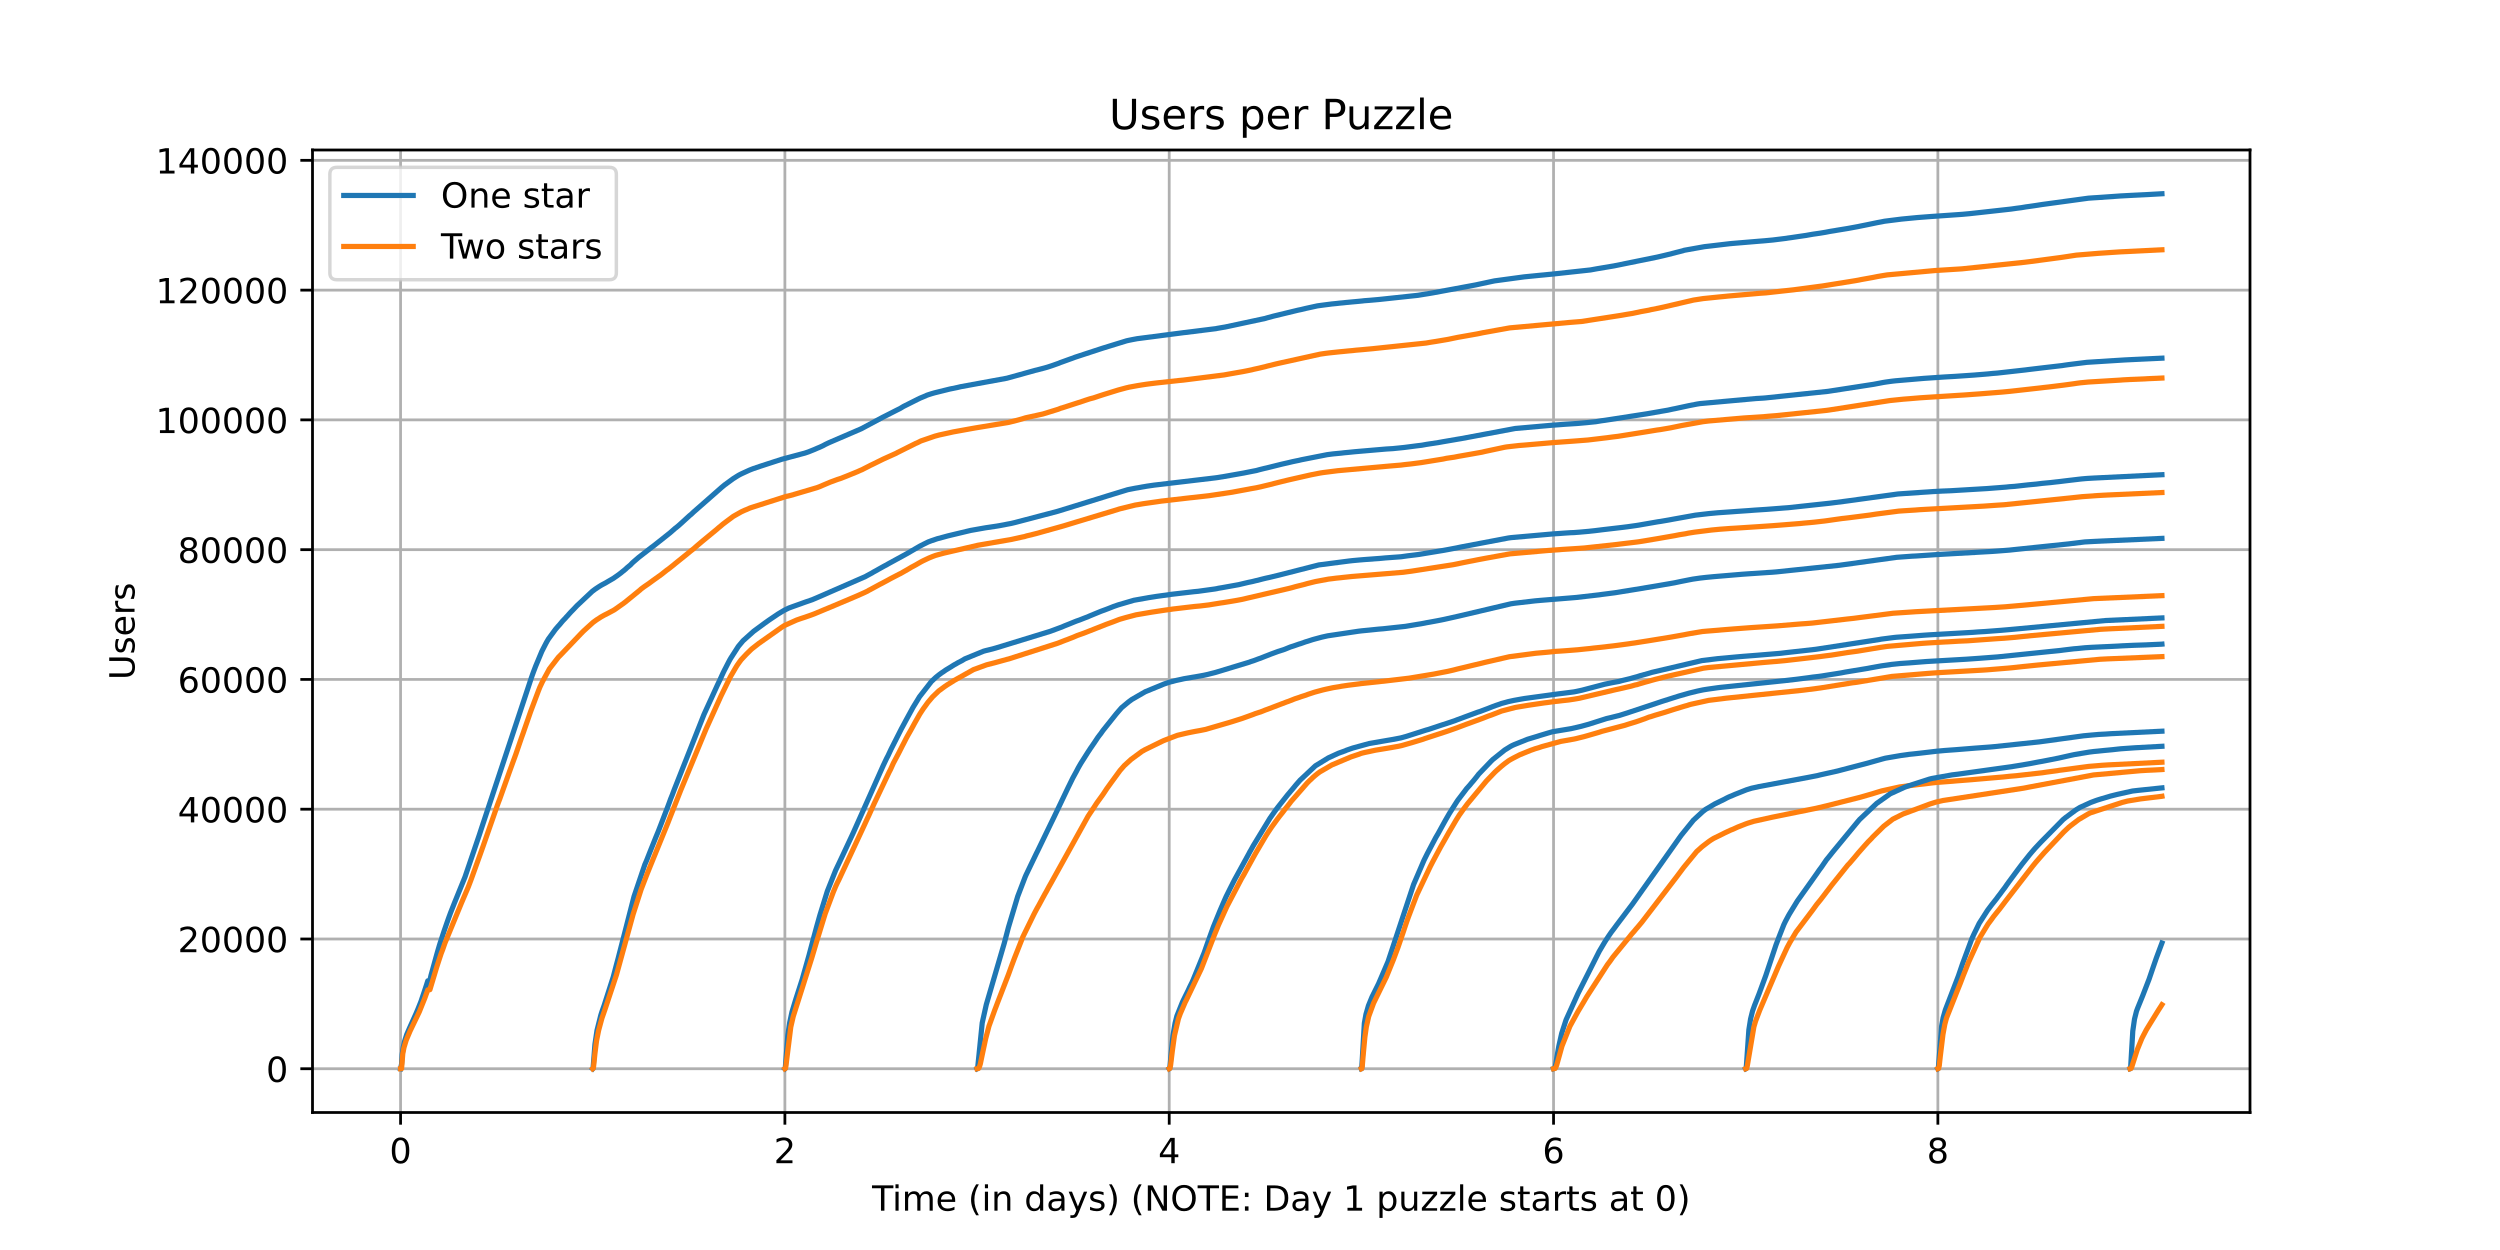 <?xml version="1.0" encoding="utf-8" standalone="no"?>
<!DOCTYPE svg PUBLIC "-//W3C//DTD SVG 1.1//EN"
  "http://www.w3.org/Graphics/SVG/1.1/DTD/svg11.dtd">
<!-- Created with matplotlib (https://matplotlib.org/) -->
<svg height="360pt" version="1.1" viewBox="0 0 720 360" width="720pt" xmlns="http://www.w3.org/2000/svg" xmlns:xlink="http://www.w3.org/1999/xlink">
 <defs>
  <style type="text/css">*{stroke-linecap:butt;stroke-linejoin:round;}</style>
 </defs>
 <g id="figure_1">
  <g id="patch_1">
   <path d="M 0 360 
L 720 360 
L 720 0 
L 0 0 
z
" style="fill:#ffffff;"/>
  </g>
  <g id="axes_1">
   <g id="patch_2">
    <path d="M 90 320.4 
L 648 320.4 
L 648 43.2 
L 90 43.2 
z
" style="fill:#ffffff;"/>
   </g>
   <g id="matplotlib.axis_1">
    <g id="xtick_1">
     <g id="line2d_1">
      <path clip-path="url(#p0250f15f04)" d="M 115.364 320.4 
L 115.364 43.2 
" style="fill:none;stroke:#b0b0b0;stroke-linecap:square;stroke-width:0.8;"/>
     </g>
     <g id="line2d_2">
      <defs>
       <path d="M 0 0 
L 0 3.5 
" id="m07c375b2ab" style="stroke:#000000;stroke-width:0.8;"/>
      </defs>
      <g>
       <use style="stroke:#000000;stroke-width:0.8;" x="115.364" xlink:href="#m07c375b2ab" y="320.4"/>
      </g>
     </g>
     <g id="text_1">
      <!-- 0 -->
      <g transform="translate(112.182 334.998)scale(0.1 -0.1)">
       <defs>
        <path d="M 31.781 66.406 
Q 24.172 66.406 20.328 58.906 
Q 16.5 51.422 16.5 36.375 
Q 16.5 21.391 20.328 13.891 
Q 24.172 6.391 31.781 6.391 
Q 39.453 6.391 43.281 13.891 
Q 47.125 21.391 47.125 36.375 
Q 47.125 51.422 43.281 58.906 
Q 39.453 66.406 31.781 66.406 
z
M 31.781 74.219 
Q 44.047 74.219 50.516 64.516 
Q 56.984 54.828 56.984 36.375 
Q 56.984 17.969 50.516 8.266 
Q 44.047 -1.422 31.781 -1.422 
Q 19.531 -1.422 13.062 8.266 
Q 6.594 17.969 6.594 36.375 
Q 6.594 54.828 13.062 64.516 
Q 19.531 74.219 31.781 74.219 
z
" id="DejaVuSans-48"/>
       </defs>
       <use xlink:href="#DejaVuSans-48"/>
      </g>
     </g>
    </g>
    <g id="xtick_2">
     <g id="line2d_3">
      <path clip-path="url(#p0250f15f04)" d="M 226.049 320.4 
L 226.049 43.2 
" style="fill:none;stroke:#b0b0b0;stroke-linecap:square;stroke-width:0.8;"/>
     </g>
     <g id="line2d_4">
      <g>
       <use style="stroke:#000000;stroke-width:0.8;" x="226.049" xlink:href="#m07c375b2ab" y="320.4"/>
      </g>
     </g>
     <g id="text_2">
      <!-- 2 -->
      <g transform="translate(222.868 334.998)scale(0.1 -0.1)">
       <defs>
        <path d="M 19.188 8.297 
L 53.609 8.297 
L 53.609 0 
L 7.328 0 
L 7.328 8.297 
Q 12.938 14.109 22.625 23.891 
Q 32.328 33.688 34.812 36.531 
Q 39.547 41.844 41.422 45.531 
Q 43.312 49.219 43.312 52.781 
Q 43.312 58.594 39.234 62.25 
Q 35.156 65.922 28.609 65.922 
Q 23.969 65.922 18.812 64.312 
Q 13.672 62.703 7.812 59.422 
L 7.812 69.391 
Q 13.766 71.781 18.938 73 
Q 24.125 74.219 28.422 74.219 
Q 39.75 74.219 46.484 68.547 
Q 53.219 62.891 53.219 53.422 
Q 53.219 48.922 51.531 44.891 
Q 49.859 40.875 45.406 35.406 
Q 44.188 33.984 37.641 27.219 
Q 31.109 20.453 19.188 8.297 
z
" id="DejaVuSans-50"/>
       </defs>
       <use xlink:href="#DejaVuSans-50"/>
      </g>
     </g>
    </g>
    <g id="xtick_3">
     <g id="line2d_5">
      <path clip-path="url(#p0250f15f04)" d="M 336.735 320.4 
L 336.735 43.2 
" style="fill:none;stroke:#b0b0b0;stroke-linecap:square;stroke-width:0.8;"/>
     </g>
     <g id="line2d_6">
      <g>
       <use style="stroke:#000000;stroke-width:0.8;" x="336.735" xlink:href="#m07c375b2ab" y="320.4"/>
      </g>
     </g>
     <g id="text_3">
      <!-- 4 -->
      <g transform="translate(333.554 334.998)scale(0.1 -0.1)">
       <defs>
        <path d="M 37.797 64.312 
L 12.891 25.391 
L 37.797 25.391 
z
M 35.203 72.906 
L 47.609 72.906 
L 47.609 25.391 
L 58.016 25.391 
L 58.016 17.188 
L 47.609 17.188 
L 47.609 0 
L 37.797 0 
L 37.797 17.188 
L 4.891 17.188 
L 4.891 26.703 
z
" id="DejaVuSans-52"/>
       </defs>
       <use xlink:href="#DejaVuSans-52"/>
      </g>
     </g>
    </g>
    <g id="xtick_4">
     <g id="line2d_7">
      <path clip-path="url(#p0250f15f04)" d="M 447.421 320.4 
L 447.421 43.2 
" style="fill:none;stroke:#b0b0b0;stroke-linecap:square;stroke-width:0.8;"/>
     </g>
     <g id="line2d_8">
      <g>
       <use style="stroke:#000000;stroke-width:0.8;" x="447.421" xlink:href="#m07c375b2ab" y="320.4"/>
      </g>
     </g>
     <g id="text_4">
      <!-- 6 -->
      <g transform="translate(444.239 334.998)scale(0.1 -0.1)">
       <defs>
        <path d="M 33.016 40.375 
Q 26.375 40.375 22.484 35.828 
Q 18.609 31.297 18.609 23.391 
Q 18.609 15.531 22.484 10.953 
Q 26.375 6.391 33.016 6.391 
Q 39.656 6.391 43.531 10.953 
Q 47.406 15.531 47.406 23.391 
Q 47.406 31.297 43.531 35.828 
Q 39.656 40.375 33.016 40.375 
z
M 52.594 71.297 
L 52.594 62.312 
Q 48.875 64.062 45.094 64.984 
Q 41.312 65.922 37.594 65.922 
Q 27.828 65.922 22.672 59.328 
Q 17.531 52.734 16.797 39.406 
Q 19.672 43.656 24.016 45.922 
Q 28.375 48.188 33.594 48.188 
Q 44.578 48.188 50.953 41.516 
Q 57.328 34.859 57.328 23.391 
Q 57.328 12.156 50.688 5.359 
Q 44.047 -1.422 33.016 -1.422 
Q 20.359 -1.422 13.672 8.266 
Q 6.984 17.969 6.984 36.375 
Q 6.984 53.656 15.188 63.938 
Q 23.391 74.219 37.203 74.219 
Q 40.922 74.219 44.703 73.484 
Q 48.484 72.75 52.594 71.297 
z
" id="DejaVuSans-54"/>
       </defs>
       <use xlink:href="#DejaVuSans-54"/>
      </g>
     </g>
    </g>
    <g id="xtick_5">
     <g id="line2d_9">
      <path clip-path="url(#p0250f15f04)" d="M 558.106 320.4 
L 558.106 43.2 
" style="fill:none;stroke:#b0b0b0;stroke-linecap:square;stroke-width:0.8;"/>
     </g>
     <g id="line2d_10">
      <g>
       <use style="stroke:#000000;stroke-width:0.8;" x="558.106" xlink:href="#m07c375b2ab" y="320.4"/>
      </g>
     </g>
     <g id="text_5">
      <!-- 8 -->
      <g transform="translate(554.925 334.998)scale(0.1 -0.1)">
       <defs>
        <path d="M 31.781 34.625 
Q 24.75 34.625 20.719 30.859 
Q 16.703 27.094 16.703 20.516 
Q 16.703 13.922 20.719 10.156 
Q 24.75 6.391 31.781 6.391 
Q 38.812 6.391 42.859 10.172 
Q 46.922 13.969 46.922 20.516 
Q 46.922 27.094 42.891 30.859 
Q 38.875 34.625 31.781 34.625 
z
M 21.922 38.812 
Q 15.578 40.375 12.031 44.719 
Q 8.5 49.078 8.5 55.328 
Q 8.5 64.062 14.719 69.141 
Q 20.953 74.219 31.781 74.219 
Q 42.672 74.219 48.875 69.141 
Q 55.078 64.062 55.078 55.328 
Q 55.078 49.078 51.531 44.719 
Q 48 40.375 41.703 38.812 
Q 48.828 37.156 52.797 32.312 
Q 56.781 27.484 56.781 20.516 
Q 56.781 9.906 50.312 4.234 
Q 43.844 -1.422 31.781 -1.422 
Q 19.734 -1.422 13.25 4.234 
Q 6.781 9.906 6.781 20.516 
Q 6.781 27.484 10.781 32.312 
Q 14.797 37.156 21.922 38.812 
z
M 18.312 54.391 
Q 18.312 48.734 21.844 45.562 
Q 25.391 42.391 31.781 42.391 
Q 38.141 42.391 41.719 45.562 
Q 45.312 48.734 45.312 54.391 
Q 45.312 60.062 41.719 63.234 
Q 38.141 66.406 31.781 66.406 
Q 25.391 66.406 21.844 63.234 
Q 18.312 60.062 18.312 54.391 
z
" id="DejaVuSans-56"/>
       </defs>
       <use xlink:href="#DejaVuSans-56"/>
      </g>
     </g>
    </g>
    <g id="text_6">
     <!-- Time (in days) (NOTE: Day 1 puzzle starts at 0) -->
     <g transform="translate(251.161 348.677)scale(0.1 -0.1)">
      <defs>
       <path d="M -0.297 72.906 
L 61.375 72.906 
L 61.375 64.594 
L 35.5 64.594 
L 35.5 0 
L 25.594 0 
L 25.594 64.594 
L -0.297 64.594 
z
" id="DejaVuSans-84"/>
       <path d="M 9.422 54.688 
L 18.406 54.688 
L 18.406 0 
L 9.422 0 
z
M 9.422 75.984 
L 18.406 75.984 
L 18.406 64.594 
L 9.422 64.594 
z
" id="DejaVuSans-105"/>
       <path d="M 52 44.188 
Q 55.375 50.25 60.062 53.125 
Q 64.75 56 71.094 56 
Q 79.641 56 84.281 50.016 
Q 88.922 44.047 88.922 33.016 
L 88.922 0 
L 79.891 0 
L 79.891 32.719 
Q 79.891 40.578 77.094 44.375 
Q 74.312 48.188 68.609 48.188 
Q 61.625 48.188 57.562 43.547 
Q 53.516 38.922 53.516 30.906 
L 53.516 0 
L 44.484 0 
L 44.484 32.719 
Q 44.484 40.625 41.703 44.406 
Q 38.922 48.188 33.109 48.188 
Q 26.219 48.188 22.156 43.531 
Q 18.109 38.875 18.109 30.906 
L 18.109 0 
L 9.078 0 
L 9.078 54.688 
L 18.109 54.688 
L 18.109 46.188 
Q 21.188 51.219 25.484 53.609 
Q 29.781 56 35.688 56 
Q 41.656 56 45.828 52.969 
Q 50 49.953 52 44.188 
z
" id="DejaVuSans-109"/>
       <path d="M 56.203 29.594 
L 56.203 25.203 
L 14.891 25.203 
Q 15.484 15.922 20.484 11.062 
Q 25.484 6.203 34.422 6.203 
Q 39.594 6.203 44.453 7.469 
Q 49.312 8.734 54.109 11.281 
L 54.109 2.781 
Q 49.266 0.734 44.188 -0.344 
Q 39.109 -1.422 33.891 -1.422 
Q 20.797 -1.422 13.156 6.188 
Q 5.516 13.812 5.516 26.812 
Q 5.516 40.234 12.766 48.109 
Q 20.016 56 32.328 56 
Q 43.359 56 49.781 48.891 
Q 56.203 41.797 56.203 29.594 
z
M 47.219 32.234 
Q 47.125 39.594 43.094 43.984 
Q 39.062 48.391 32.422 48.391 
Q 24.906 48.391 20.391 44.141 
Q 15.875 39.891 15.188 32.172 
z
" id="DejaVuSans-101"/>
       <path id="DejaVuSans-32"/>
       <path d="M 31 75.875 
Q 24.469 64.656 21.281 53.656 
Q 18.109 42.672 18.109 31.391 
Q 18.109 20.125 21.312 9.062 
Q 24.516 -2 31 -13.188 
L 23.188 -13.188 
Q 15.875 -1.703 12.234 9.375 
Q 8.594 20.453 8.594 31.391 
Q 8.594 42.281 12.203 53.312 
Q 15.828 64.359 23.188 75.875 
z
" id="DejaVuSans-40"/>
       <path d="M 54.891 33.016 
L 54.891 0 
L 45.906 0 
L 45.906 32.719 
Q 45.906 40.484 42.875 44.328 
Q 39.844 48.188 33.797 48.188 
Q 26.516 48.188 22.312 43.547 
Q 18.109 38.922 18.109 30.906 
L 18.109 0 
L 9.078 0 
L 9.078 54.688 
L 18.109 54.688 
L 18.109 46.188 
Q 21.344 51.125 25.703 53.562 
Q 30.078 56 35.797 56 
Q 45.219 56 50.047 50.172 
Q 54.891 44.344 54.891 33.016 
z
" id="DejaVuSans-110"/>
       <path d="M 45.406 46.391 
L 45.406 75.984 
L 54.391 75.984 
L 54.391 0 
L 45.406 0 
L 45.406 8.203 
Q 42.578 3.328 38.25 0.953 
Q 33.938 -1.422 27.875 -1.422 
Q 17.969 -1.422 11.734 6.484 
Q 5.516 14.406 5.516 27.297 
Q 5.516 40.188 11.734 48.094 
Q 17.969 56 27.875 56 
Q 33.938 56 38.25 53.625 
Q 42.578 51.266 45.406 46.391 
z
M 14.797 27.297 
Q 14.797 17.391 18.875 11.75 
Q 22.953 6.109 30.078 6.109 
Q 37.203 6.109 41.297 11.75 
Q 45.406 17.391 45.406 27.297 
Q 45.406 37.203 41.297 42.844 
Q 37.203 48.484 30.078 48.484 
Q 22.953 48.484 18.875 42.844 
Q 14.797 37.203 14.797 27.297 
z
" id="DejaVuSans-100"/>
       <path d="M 34.281 27.484 
Q 23.391 27.484 19.188 25 
Q 14.984 22.516 14.984 16.5 
Q 14.984 11.719 18.141 8.906 
Q 21.297 6.109 26.703 6.109 
Q 34.188 6.109 38.703 11.406 
Q 43.219 16.703 43.219 25.484 
L 43.219 27.484 
z
M 52.203 31.203 
L 52.203 0 
L 43.219 0 
L 43.219 8.297 
Q 40.141 3.328 35.547 0.953 
Q 30.953 -1.422 24.312 -1.422 
Q 15.922 -1.422 10.953 3.297 
Q 6 8.016 6 15.922 
Q 6 25.141 12.172 29.828 
Q 18.359 34.516 30.609 34.516 
L 43.219 34.516 
L 43.219 35.406 
Q 43.219 41.609 39.141 45 
Q 35.062 48.391 27.688 48.391 
Q 23 48.391 18.547 47.266 
Q 14.109 46.141 10.016 43.891 
L 10.016 52.203 
Q 14.938 54.109 19.578 55.047 
Q 24.219 56 28.609 56 
Q 40.484 56 46.344 49.844 
Q 52.203 43.703 52.203 31.203 
z
" id="DejaVuSans-97"/>
       <path d="M 32.172 -5.078 
Q 28.375 -14.844 24.75 -17.812 
Q 21.141 -20.797 15.094 -20.797 
L 7.906 -20.797 
L 7.906 -13.281 
L 13.188 -13.281 
Q 16.891 -13.281 18.938 -11.516 
Q 21 -9.766 23.484 -3.219 
L 25.094 0.875 
L 2.984 54.688 
L 12.5 54.688 
L 29.594 11.922 
L 46.688 54.688 
L 56.203 54.688 
z
" id="DejaVuSans-121"/>
       <path d="M 44.281 53.078 
L 44.281 44.578 
Q 40.484 46.531 36.375 47.5 
Q 32.281 48.484 27.875 48.484 
Q 21.188 48.484 17.844 46.438 
Q 14.5 44.391 14.5 40.281 
Q 14.5 37.156 16.891 35.375 
Q 19.281 33.594 26.516 31.984 
L 29.594 31.297 
Q 39.156 29.25 43.188 25.516 
Q 47.219 21.781 47.219 15.094 
Q 47.219 7.469 41.188 3.016 
Q 35.156 -1.422 24.609 -1.422 
Q 20.219 -1.422 15.453 -0.562 
Q 10.688 0.297 5.422 2 
L 5.422 11.281 
Q 10.406 8.688 15.234 7.391 
Q 20.062 6.109 24.812 6.109 
Q 31.156 6.109 34.562 8.281 
Q 37.984 10.453 37.984 14.406 
Q 37.984 18.062 35.516 20.016 
Q 33.062 21.969 24.703 23.781 
L 21.578 24.516 
Q 13.234 26.266 9.516 29.906 
Q 5.812 33.547 5.812 39.891 
Q 5.812 47.609 11.281 51.797 
Q 16.75 56 26.812 56 
Q 31.781 56 36.172 55.266 
Q 40.578 54.547 44.281 53.078 
z
" id="DejaVuSans-115"/>
       <path d="M 8.016 75.875 
L 15.828 75.875 
Q 23.141 64.359 26.781 53.312 
Q 30.422 42.281 30.422 31.391 
Q 30.422 20.453 26.781 9.375 
Q 23.141 -1.703 15.828 -13.188 
L 8.016 -13.188 
Q 14.5 -2 17.703 9.062 
Q 20.906 20.125 20.906 31.391 
Q 20.906 42.672 17.703 53.656 
Q 14.5 64.656 8.016 75.875 
z
" id="DejaVuSans-41"/>
       <path d="M 9.812 72.906 
L 23.094 72.906 
L 55.422 11.922 
L 55.422 72.906 
L 64.984 72.906 
L 64.984 0 
L 51.703 0 
L 19.391 60.984 
L 19.391 0 
L 9.812 0 
z
" id="DejaVuSans-78"/>
       <path d="M 39.406 66.219 
Q 28.656 66.219 22.328 58.203 
Q 16.016 50.203 16.016 36.375 
Q 16.016 22.609 22.328 14.594 
Q 28.656 6.594 39.406 6.594 
Q 50.141 6.594 56.422 14.594 
Q 62.703 22.609 62.703 36.375 
Q 62.703 50.203 56.422 58.203 
Q 50.141 66.219 39.406 66.219 
z
M 39.406 74.219 
Q 54.734 74.219 63.906 63.938 
Q 73.094 53.656 73.094 36.375 
Q 73.094 19.141 63.906 8.859 
Q 54.734 -1.422 39.406 -1.422 
Q 24.031 -1.422 14.812 8.828 
Q 5.609 19.094 5.609 36.375 
Q 5.609 53.656 14.812 63.938 
Q 24.031 74.219 39.406 74.219 
z
" id="DejaVuSans-79"/>
       <path d="M 9.812 72.906 
L 55.906 72.906 
L 55.906 64.594 
L 19.672 64.594 
L 19.672 43.016 
L 54.391 43.016 
L 54.391 34.719 
L 19.672 34.719 
L 19.672 8.297 
L 56.781 8.297 
L 56.781 0 
L 9.812 0 
z
" id="DejaVuSans-69"/>
       <path d="M 11.719 12.406 
L 22.016 12.406 
L 22.016 0 
L 11.719 0 
z
M 11.719 51.703 
L 22.016 51.703 
L 22.016 39.312 
L 11.719 39.312 
z
" id="DejaVuSans-58"/>
       <path d="M 19.672 64.797 
L 19.672 8.109 
L 31.594 8.109 
Q 46.688 8.109 53.688 14.938 
Q 60.688 21.781 60.688 36.531 
Q 60.688 51.172 53.688 57.984 
Q 46.688 64.797 31.594 64.797 
z
M 9.812 72.906 
L 30.078 72.906 
Q 51.266 72.906 61.172 64.094 
Q 71.094 55.281 71.094 36.531 
Q 71.094 17.672 61.125 8.828 
Q 51.172 0 30.078 0 
L 9.812 0 
z
" id="DejaVuSans-68"/>
       <path d="M 12.406 8.297 
L 28.516 8.297 
L 28.516 63.922 
L 10.984 60.406 
L 10.984 69.391 
L 28.422 72.906 
L 38.281 72.906 
L 38.281 8.297 
L 54.391 8.297 
L 54.391 0 
L 12.406 0 
z
" id="DejaVuSans-49"/>
       <path d="M 18.109 8.203 
L 18.109 -20.797 
L 9.078 -20.797 
L 9.078 54.688 
L 18.109 54.688 
L 18.109 46.391 
Q 20.953 51.266 25.266 53.625 
Q 29.594 56 35.594 56 
Q 45.562 56 51.781 48.094 
Q 58.016 40.188 58.016 27.297 
Q 58.016 14.406 51.781 6.484 
Q 45.562 -1.422 35.594 -1.422 
Q 29.594 -1.422 25.266 0.953 
Q 20.953 3.328 18.109 8.203 
z
M 48.688 27.297 
Q 48.688 37.203 44.609 42.844 
Q 40.531 48.484 33.406 48.484 
Q 26.266 48.484 22.188 42.844 
Q 18.109 37.203 18.109 27.297 
Q 18.109 17.391 22.188 11.75 
Q 26.266 6.109 33.406 6.109 
Q 40.531 6.109 44.609 11.75 
Q 48.688 17.391 48.688 27.297 
z
" id="DejaVuSans-112"/>
       <path d="M 8.5 21.578 
L 8.5 54.688 
L 17.484 54.688 
L 17.484 21.922 
Q 17.484 14.156 20.5 10.266 
Q 23.531 6.391 29.594 6.391 
Q 36.859 6.391 41.078 11.031 
Q 45.312 15.672 45.312 23.688 
L 45.312 54.688 
L 54.297 54.688 
L 54.297 0 
L 45.312 0 
L 45.312 8.406 
Q 42.047 3.422 37.719 1 
Q 33.406 -1.422 27.688 -1.422 
Q 18.266 -1.422 13.375 4.438 
Q 8.5 10.297 8.5 21.578 
z
M 31.109 56 
z
" id="DejaVuSans-117"/>
       <path d="M 5.516 54.688 
L 48.188 54.688 
L 48.188 46.484 
L 14.406 7.172 
L 48.188 7.172 
L 48.188 0 
L 4.297 0 
L 4.297 8.203 
L 38.094 47.516 
L 5.516 47.516 
z
" id="DejaVuSans-122"/>
       <path d="M 9.422 75.984 
L 18.406 75.984 
L 18.406 0 
L 9.422 0 
z
" id="DejaVuSans-108"/>
       <path d="M 18.312 70.219 
L 18.312 54.688 
L 36.812 54.688 
L 36.812 47.703 
L 18.312 47.703 
L 18.312 18.016 
Q 18.312 11.328 20.141 9.422 
Q 21.969 7.516 27.594 7.516 
L 36.812 7.516 
L 36.812 0 
L 27.594 0 
Q 17.188 0 13.234 3.875 
Q 9.281 7.766 9.281 18.016 
L 9.281 47.703 
L 2.688 47.703 
L 2.688 54.688 
L 9.281 54.688 
L 9.281 70.219 
z
" id="DejaVuSans-116"/>
       <path d="M 41.109 46.297 
Q 39.594 47.172 37.812 47.578 
Q 36.031 48 33.891 48 
Q 26.266 48 22.188 43.047 
Q 18.109 38.094 18.109 28.812 
L 18.109 0 
L 9.078 0 
L 9.078 54.688 
L 18.109 54.688 
L 18.109 46.188 
Q 20.953 51.172 25.484 53.578 
Q 30.031 56 36.531 56 
Q 37.453 56 38.578 55.875 
Q 39.703 55.766 41.062 55.516 
z
" id="DejaVuSans-114"/>
      </defs>
      <use xlink:href="#DejaVuSans-84"/>
      <use x="57.959" xlink:href="#DejaVuSans-105"/>
      <use x="85.742" xlink:href="#DejaVuSans-109"/>
      <use x="183.154" xlink:href="#DejaVuSans-101"/>
      <use x="244.678" xlink:href="#DejaVuSans-32"/>
      <use x="276.465" xlink:href="#DejaVuSans-40"/>
      <use x="315.479" xlink:href="#DejaVuSans-105"/>
      <use x="343.262" xlink:href="#DejaVuSans-110"/>
      <use x="406.641" xlink:href="#DejaVuSans-32"/>
      <use x="438.428" xlink:href="#DejaVuSans-100"/>
      <use x="501.904" xlink:href="#DejaVuSans-97"/>
      <use x="563.184" xlink:href="#DejaVuSans-121"/>
      <use x="622.363" xlink:href="#DejaVuSans-115"/>
      <use x="674.463" xlink:href="#DejaVuSans-41"/>
      <use x="713.477" xlink:href="#DejaVuSans-32"/>
      <use x="745.264" xlink:href="#DejaVuSans-40"/>
      <use x="784.277" xlink:href="#DejaVuSans-78"/>
      <use x="859.082" xlink:href="#DejaVuSans-79"/>
      <use x="937.793" xlink:href="#DejaVuSans-84"/>
      <use x="998.877" xlink:href="#DejaVuSans-69"/>
      <use x="1062.061" xlink:href="#DejaVuSans-58"/>
      <use x="1095.752" xlink:href="#DejaVuSans-32"/>
      <use x="1127.539" xlink:href="#DejaVuSans-68"/>
      <use x="1204.541" xlink:href="#DejaVuSans-97"/>
      <use x="1265.82" xlink:href="#DejaVuSans-121"/>
      <use x="1325" xlink:href="#DejaVuSans-32"/>
      <use x="1356.787" xlink:href="#DejaVuSans-49"/>
      <use x="1420.41" xlink:href="#DejaVuSans-32"/>
      <use x="1452.197" xlink:href="#DejaVuSans-112"/>
      <use x="1515.674" xlink:href="#DejaVuSans-117"/>
      <use x="1579.053" xlink:href="#DejaVuSans-122"/>
      <use x="1631.543" xlink:href="#DejaVuSans-122"/>
      <use x="1684.033" xlink:href="#DejaVuSans-108"/>
      <use x="1711.816" xlink:href="#DejaVuSans-101"/>
      <use x="1773.34" xlink:href="#DejaVuSans-32"/>
      <use x="1805.127" xlink:href="#DejaVuSans-115"/>
      <use x="1857.227" xlink:href="#DejaVuSans-116"/>
      <use x="1896.436" xlink:href="#DejaVuSans-97"/>
      <use x="1957.715" xlink:href="#DejaVuSans-114"/>
      <use x="1998.828" xlink:href="#DejaVuSans-116"/>
      <use x="2038.037" xlink:href="#DejaVuSans-115"/>
      <use x="2090.137" xlink:href="#DejaVuSans-32"/>
      <use x="2121.924" xlink:href="#DejaVuSans-97"/>
      <use x="2183.203" xlink:href="#DejaVuSans-116"/>
      <use x="2222.412" xlink:href="#DejaVuSans-32"/>
      <use x="2254.199" xlink:href="#DejaVuSans-48"/>
      <use x="2317.822" xlink:href="#DejaVuSans-41"/>
     </g>
    </g>
   </g>
   <g id="matplotlib.axis_2">
    <g id="ytick_1">
     <g id="line2d_11">
      <path clip-path="url(#p0250f15f04)" d="M 90 307.8 
L 648 307.8 
" style="fill:none;stroke:#b0b0b0;stroke-linecap:square;stroke-width:0.8;"/>
     </g>
     <g id="line2d_12">
      <defs>
       <path d="M 0 0 
L -3.5 0 
" id="m7b1befd4fd" style="stroke:#000000;stroke-width:0.8;"/>
      </defs>
      <g>
       <use style="stroke:#000000;stroke-width:0.8;" x="90" xlink:href="#m7b1befd4fd" y="307.8"/>
      </g>
     </g>
     <g id="text_7">
      <!-- 0 -->
      <g transform="translate(76.638 311.599)scale(0.1 -0.1)">
       <use xlink:href="#DejaVuSans-48"/>
      </g>
     </g>
    </g>
    <g id="ytick_2">
     <g id="line2d_13">
      <path clip-path="url(#p0250f15f04)" d="M 90 270.425 
L 648 270.425 
" style="fill:none;stroke:#b0b0b0;stroke-linecap:square;stroke-width:0.8;"/>
     </g>
     <g id="line2d_14">
      <g>
       <use style="stroke:#000000;stroke-width:0.8;" x="90" xlink:href="#m7b1befd4fd" y="270.425"/>
      </g>
     </g>
     <g id="text_8">
      <!-- 20000 -->
      <g transform="translate(51.188 274.224)scale(0.1 -0.1)">
       <use xlink:href="#DejaVuSans-50"/>
       <use x="63.623" xlink:href="#DejaVuSans-48"/>
       <use x="127.246" xlink:href="#DejaVuSans-48"/>
       <use x="190.869" xlink:href="#DejaVuSans-48"/>
       <use x="254.492" xlink:href="#DejaVuSans-48"/>
      </g>
     </g>
    </g>
    <g id="ytick_3">
     <g id="line2d_15">
      <path clip-path="url(#p0250f15f04)" d="M 90 233.05 
L 648 233.05 
" style="fill:none;stroke:#b0b0b0;stroke-linecap:square;stroke-width:0.8;"/>
     </g>
     <g id="line2d_16">
      <g>
       <use style="stroke:#000000;stroke-width:0.8;" x="90" xlink:href="#m7b1befd4fd" y="233.05"/>
      </g>
     </g>
     <g id="text_9">
      <!-- 40000 -->
      <g transform="translate(51.188 236.849)scale(0.1 -0.1)">
       <use xlink:href="#DejaVuSans-52"/>
       <use x="63.623" xlink:href="#DejaVuSans-48"/>
       <use x="127.246" xlink:href="#DejaVuSans-48"/>
       <use x="190.869" xlink:href="#DejaVuSans-48"/>
       <use x="254.492" xlink:href="#DejaVuSans-48"/>
      </g>
     </g>
    </g>
    <g id="ytick_4">
     <g id="line2d_17">
      <path clip-path="url(#p0250f15f04)" d="M 90 195.675 
L 648 195.675 
" style="fill:none;stroke:#b0b0b0;stroke-linecap:square;stroke-width:0.8;"/>
     </g>
     <g id="line2d_18">
      <g>
       <use style="stroke:#000000;stroke-width:0.8;" x="90" xlink:href="#m7b1befd4fd" y="195.675"/>
      </g>
     </g>
     <g id="text_10">
      <!-- 60000 -->
      <g transform="translate(51.188 199.475)scale(0.1 -0.1)">
       <use xlink:href="#DejaVuSans-54"/>
       <use x="63.623" xlink:href="#DejaVuSans-48"/>
       <use x="127.246" xlink:href="#DejaVuSans-48"/>
       <use x="190.869" xlink:href="#DejaVuSans-48"/>
       <use x="254.492" xlink:href="#DejaVuSans-48"/>
      </g>
     </g>
    </g>
    <g id="ytick_5">
     <g id="line2d_19">
      <path clip-path="url(#p0250f15f04)" d="M 90 158.301 
L 648 158.301 
" style="fill:none;stroke:#b0b0b0;stroke-linecap:square;stroke-width:0.8;"/>
     </g>
     <g id="line2d_20">
      <g>
       <use style="stroke:#000000;stroke-width:0.8;" x="90" xlink:href="#m7b1befd4fd" y="158.301"/>
      </g>
     </g>
     <g id="text_11">
      <!-- 80000 -->
      <g transform="translate(51.188 162.1)scale(0.1 -0.1)">
       <use xlink:href="#DejaVuSans-56"/>
       <use x="63.623" xlink:href="#DejaVuSans-48"/>
       <use x="127.246" xlink:href="#DejaVuSans-48"/>
       <use x="190.869" xlink:href="#DejaVuSans-48"/>
       <use x="254.492" xlink:href="#DejaVuSans-48"/>
      </g>
     </g>
    </g>
    <g id="ytick_6">
     <g id="line2d_21">
      <path clip-path="url(#p0250f15f04)" d="M 90 120.926 
L 648 120.926 
" style="fill:none;stroke:#b0b0b0;stroke-linecap:square;stroke-width:0.8;"/>
     </g>
     <g id="line2d_22">
      <g>
       <use style="stroke:#000000;stroke-width:0.8;" x="90" xlink:href="#m7b1befd4fd" y="120.926"/>
      </g>
     </g>
     <g id="text_12">
      <!-- 100000 -->
      <g transform="translate(44.825 124.725)scale(0.1 -0.1)">
       <use xlink:href="#DejaVuSans-49"/>
       <use x="63.623" xlink:href="#DejaVuSans-48"/>
       <use x="127.246" xlink:href="#DejaVuSans-48"/>
       <use x="190.869" xlink:href="#DejaVuSans-48"/>
       <use x="254.492" xlink:href="#DejaVuSans-48"/>
       <use x="318.115" xlink:href="#DejaVuSans-48"/>
      </g>
     </g>
    </g>
    <g id="ytick_7">
     <g id="line2d_23">
      <path clip-path="url(#p0250f15f04)" d="M 90 83.551 
L 648 83.551 
" style="fill:none;stroke:#b0b0b0;stroke-linecap:square;stroke-width:0.8;"/>
     </g>
     <g id="line2d_24">
      <g>
       <use style="stroke:#000000;stroke-width:0.8;" x="90" xlink:href="#m7b1befd4fd" y="83.551"/>
      </g>
     </g>
     <g id="text_13">
      <!-- 120000 -->
      <g transform="translate(44.825 87.35)scale(0.1 -0.1)">
       <use xlink:href="#DejaVuSans-49"/>
       <use x="63.623" xlink:href="#DejaVuSans-50"/>
       <use x="127.246" xlink:href="#DejaVuSans-48"/>
       <use x="190.869" xlink:href="#DejaVuSans-48"/>
       <use x="254.492" xlink:href="#DejaVuSans-48"/>
       <use x="318.115" xlink:href="#DejaVuSans-48"/>
      </g>
     </g>
    </g>
    <g id="ytick_8">
     <g id="line2d_25">
      <path clip-path="url(#p0250f15f04)" d="M 90 46.176 
L 648 46.176 
" style="fill:none;stroke:#b0b0b0;stroke-linecap:square;stroke-width:0.8;"/>
     </g>
     <g id="line2d_26">
      <g>
       <use style="stroke:#000000;stroke-width:0.8;" x="90" xlink:href="#m7b1befd4fd" y="46.176"/>
      </g>
     </g>
     <g id="text_14">
      <!-- 140000 -->
      <g transform="translate(44.825 49.975)scale(0.1 -0.1)">
       <use xlink:href="#DejaVuSans-49"/>
       <use x="63.623" xlink:href="#DejaVuSans-52"/>
       <use x="127.246" xlink:href="#DejaVuSans-48"/>
       <use x="190.869" xlink:href="#DejaVuSans-48"/>
       <use x="254.492" xlink:href="#DejaVuSans-48"/>
       <use x="318.115" xlink:href="#DejaVuSans-48"/>
      </g>
     </g>
    </g>
    <g id="text_15">
     <!-- Users -->
     <g transform="translate(38.745 195.801)rotate(-90)scale(0.1 -0.1)">
      <defs>
       <path d="M 8.688 72.906 
L 18.609 72.906 
L 18.609 28.609 
Q 18.609 16.891 22.844 11.734 
Q 27.094 6.594 36.625 6.594 
Q 46.094 6.594 50.344 11.734 
Q 54.594 16.891 54.594 28.609 
L 54.594 72.906 
L 64.5 72.906 
L 64.5 27.391 
Q 64.5 13.141 57.438 5.859 
Q 50.391 -1.422 36.625 -1.422 
Q 22.797 -1.422 15.734 5.859 
Q 8.688 13.141 8.688 27.391 
z
" id="DejaVuSans-85"/>
      </defs>
      <use xlink:href="#DejaVuSans-85"/>
      <use x="73.193" xlink:href="#DejaVuSans-115"/>
      <use x="125.293" xlink:href="#DejaVuSans-101"/>
      <use x="186.816" xlink:href="#DejaVuSans-114"/>
      <use x="227.93" xlink:href="#DejaVuSans-115"/>
     </g>
    </g>
   </g>
   <g id="line2d_27">
    <path clip-path="url(#p0250f15f04)" d="M 115.364 307.8 
L 115.649 306.468 
L 115.818 303.765 
L 116.122 301.641 
L 116.54 299.828 
L 117.135 297.959 
L 117.859 296.272 
L 119.848 291.848 
L 120.38 290.581 
L 121.217 288.488 
L 122.13 285.786 
L 122.853 283.596 
L 123.203 282.486 
L 123.815 282.305 
L 124.12 280.933 
L 125.113 277.345 
L 125.648 275.4 
L 125.952 274.314 
L 126.549 272.271 
L 126.715 271.728 
L 127.88 268.183 
L 128.81 265.501 
L 129.211 264.374 
L 129.762 262.874 
L 130.922 259.938 
L 133.926 252.552 
L 138.071 240.379 
L 138.649 238.602 
L 153.014 195.272 
L 153.354 194.294 
L 153.66 193.45 
L 154.269 191.856 
L 156.056 187.576 
L 157.125 185.478 
L 157.501 184.781 
L 157.957 184.014 
L 159.972 181.26 
L 160.657 180.453 
L 160.657 180.453 
L 161.191 179.871 
L 161.991 178.9 
L 162.634 178.229 
L 162.791 178.074 
L 163.057 177.754 
L 163.584 177.201 
L 163.781 176.962 
L 164.429 176.248 
L 165.152 175.514 
L 166.18 174.426 
L 170.408 170.46 
L 170.599 170.289 
L 171.494 169.62 
L 172.217 169.141 
L 172.465 168.977 
L 173.053 168.614 
L 173.358 168.437 
L 174.384 167.893 
L 174.992 167.53 
L 176.694 166.54 
L 177.236 166.155 
L 177.731 165.817 
L 178.789 165.032 
L 179.251 164.651 
L 180.164 163.914 
L 180.544 163.541 
L 181.532 162.726 
L 181.647 162.614 
L 182.027 162.204 
L 182.408 161.853 
L 183.436 160.967 
L 183.931 160.537 
L 187.692 157.607 
L 188.312 157.155 
L 192.958 153.468 
L 194.46 152.149 
L 194.711 151.971 
L 195.411 151.392 
L 196.133 150.745 
L 198.605 148.486 
L 199.061 148.125 
L 199.745 147.471 
L 200.734 146.606 
L 207.502 140.66 
L 207.739 140.445 
L 208.795 139.572 
L 208.985 139.462 
L 209.225 139.269 
L 211.228 137.802 
L 211.533 137.627 
L 211.893 137.389 
L 212.331 137.118 
L 212.712 136.883 
L 213.188 136.629 
L 213.7 136.378 
L 215.856 135.39 
L 216.286 135.222 
L 217.037 134.928 
L 217.456 134.818 
L 217.769 134.687 
L 218.492 134.454 
L 218.834 134.321 
L 225.152 132.269 
L 231.345 130.61 
L 231.764 130.505 
L 232.41 130.286 
L 232.849 130.135 
L 234.577 129.44 
L 235.442 129.06 
L 235.937 128.862 
L 236.288 128.705 
L 237.004 128.371 
L 237.309 128.206 
L 237.733 127.975 
L 238.604 127.558 
L 238.836 127.453 
L 239.596 127.124 
L 248.051 123.482 
L 254.26 120.156 
L 255.036 119.767 
L 258.383 118.063 
L 258.947 117.786 
L 259.176 117.676 
L 260.207 117.052 
L 261.957 116.177 
L 264.32 114.989 
L 264.694 114.813 
L 264.922 114.692 
L 266.596 113.998 
L 266.911 113.838 
L 267.356 113.682 
L 267.979 113.484 
L 268.246 113.395 
L 269.123 113.141 
L 273.542 112.045 
L 275.723 111.601 
L 276.635 111.378 
L 290 108.926 
L 298.19 106.652 
L 298.65 106.548 
L 300.895 105.957 
L 301.694 105.727 
L 302.875 105.34 
L 303.484 105.129 
L 304.049 104.927 
L 304.97 104.602 
L 305.351 104.428 
L 305.732 104.298 
L 308.322 103.361 
L 308.704 103.227 
L 309.6 102.889 
L 317.206 100.396 
L 317.619 100.261 
L 324.44 98.159 
L 325.088 98.013 
L 326.106 97.806 
L 326.677 97.697 
L 327.514 97.542 
L 340.088 95.907 
L 340.925 95.797 
L 341.29 95.761 
L 350.181 94.653 
L 350.53 94.578 
L 352.393 94.255 
L 352.849 94.18 
L 364.447 91.693 
L 364.789 91.579 
L 366.386 91.147 
L 366.652 91.071 
L 373.877 89.32 
L 374.638 89.168 
L 376.044 88.828 
L 379.401 88.092 
L 380.163 87.985 
L 381.458 87.813 
L 383.553 87.542 
L 384.886 87.41 
L 385.838 87.301 
L 386.79 87.215 
L 387.78 87.105 
L 388.199 87.07 
L 389.355 86.959 
L 391.285 86.782 
L 392.326 86.679 
L 392.934 86.604 
L 394.417 86.494 
L 397.155 86.251 
L 408.332 85.055 
L 411.683 84.511 
L 412.598 84.356 
L 424.976 82.061 
L 426.613 81.708 
L 430.422 80.893 
L 438.992 79.731 
L 441.201 79.514 
L 443.486 79.284 
L 444.666 79.176 
L 445.885 79.051 
L 447.066 78.941 
L 458.072 77.741 
L 459.862 77.412 
L 464.813 76.579 
L 477.309 74.037 
L 479.099 73.62 
L 480.28 73.334 
L 482.186 72.854 
L 482.72 72.71 
L 484.625 72.228 
L 485.082 72.075 
L 490.872 71.04 
L 492.587 70.845 
L 498.149 70.186 
L 499.177 70.092 
L 506.566 69.472 
L 507.976 69.361 
L 510.534 69.124 
L 514.389 68.648 
L 514.923 68.558 
L 515.724 68.451 
L 517.971 68.117 
L 520.256 67.784 
L 520.713 67.696 
L 522.123 67.45 
L 524.18 67.154 
L 525.779 66.887 
L 526.922 66.663 
L 528.599 66.392 
L 528.866 66.34 
L 532.181 65.796 
L 535.229 65.235 
L 535.495 65.172 
L 537.515 64.766 
L 540.639 64.12 
L 541.895 63.886 
L 542.734 63.714 
L 547.649 63.094 
L 550.01 62.866 
L 552.183 62.658 
L 556.031 62.361 
L 559.801 62.1 
L 565.171 61.724 
L 567.266 61.53 
L 569.018 61.337 
L 570.313 61.197 
L 579.228 60.206 
L 579.992 60.096 
L 580.754 59.986 
L 582.125 59.812 
L 583.496 59.58 
L 584.296 59.474 
L 586.429 59.164 
L 587.419 59.007 
L 588.219 58.885 
L 589.476 58.713 
L 601.478 57.074 
L 603.002 56.968 
L 604.298 56.888 
L 609.212 56.54 
L 610.697 56.435 
L 612.716 56.327 
L 613.897 56.263 
L 616.07 56.155 
L 618.242 56.05 
L 622.636 55.8 
L 622.636 55.8 
" style="fill:none;stroke:#1f77b4;stroke-linecap:square;stroke-width:1.5;"/>
   </g>
   <g id="line2d_28">
    <path clip-path="url(#p0250f15f04)" d="M 115.364 307.8 
L 115.649 307.774 
L 116.008 303.41 
L 116.35 301.676 
L 116.983 299.585 
L 118.099 296.937 
L 120.761 291.398 
L 122.358 287.419 
L 122.777 286.255 
L 123.046 285.551 
L 123.203 285.091 
L 123.815 285.027 
L 125.8 278.433 
L 126.601 275.972 
L 127.058 274.596 
L 127.477 273.516 
L 128.125 271.647 
L 132.938 259.962 
L 134.876 255.421 
L 135.601 253.52 
L 138.306 246.021 
L 138.984 244.106 
L 139.106 243.769 
L 143.258 231.877 
L 143.623 230.888 
L 143.889 230.206 
L 146.703 222.312 
L 147.753 219.42 
L 148.565 217.201 
L 149.858 213.421 
L 150.192 212.447 
L 150.688 211.081 
L 150.999 210.164 
L 152.178 206.793 
L 152.824 204.924 
L 155.068 198.951 
L 155.068 198.951 
L 155.487 197.894 
L 156.249 196.279 
L 158.224 192.641 
L 160.353 189.877 
L 160.353 189.877 
L 160.886 189.204 
L 161.305 188.795 
L 167.323 182.486 
L 167.882 181.916 
L 168.199 181.613 
L 168.809 181.054 
L 170.484 179.535 
L 170.827 179.234 
L 171.799 178.522 
L 172.58 178.025 
L 173.037 177.721 
L 174.004 177.173 
L 175.094 176.625 
L 176.808 175.702 
L 177.046 175.555 
L 179.251 173.996 
L 180.05 173.411 
L 181.379 172.324 
L 181.533 172.204 
L 184.312 169.937 
L 184.617 169.648 
L 185.607 168.917 
L 186.864 168.059 
L 187.968 167.242 
L 190.483 165.443 
L 192.065 164.185 
L 192.463 163.912 
L 192.844 163.619 
L 193.987 162.709 
L 194.46 162.311 
L 198.367 159.158 
L 198.605 158.953 
L 198.938 158.682 
L 199.517 158.233 
L 199.86 157.957 
L 200.354 157.514 
L 200.696 157.213 
L 201.986 156.12 
L 202.141 155.985 
L 204.043 154.417 
L 206.406 152.47 
L 207.053 151.904 
L 207.465 151.581 
L 208.158 150.984 
L 209.061 150.297 
L 211.191 148.714 
L 211.435 148.574 
L 211.779 148.378 
L 213.51 147.4 
L 214.575 146.912 
L 214.955 146.77 
L 215.742 146.417 
L 216.122 146.262 
L 216.78 146.047 
L 226.409 142.971 
L 226.904 142.872 
L 227.513 142.723 
L 228.732 142.379 
L 235.299 140.441 
L 236.022 140.172 
L 236.935 139.774 
L 239.14 138.845 
L 241.233 138.071 
L 241.917 137.858 
L 241.917 137.858 
L 243.06 137.419 
L 243.898 137.09 
L 246.946 135.846 
L 247.746 135.479 
L 248.268 135.268 
L 248.699 135.042 
L 250.298 134.231 
L 250.642 134.044 
L 251.12 133.82 
L 251.424 133.674 
L 254.108 132.351 
L 254.466 132.177 
L 258.032 130.572 
L 258.458 130.337 
L 263.705 127.715 
L 264.124 127.545 
L 264.702 127.261 
L 265.197 127.003 
L 269.237 125.614 
L 270.494 125.276 
L 271.12 125.142 
L 274.038 124.502 
L 274.506 124.396 
L 279.525 123.484 
L 280.362 123.336 
L 281.01 123.224 
L 290.095 121.722 
L 290.513 121.647 
L 291.502 121.402 
L 292.819 121.068 
L 293.136 120.982 
L 294.353 120.645 
L 295.38 120.324 
L 298.65 119.608 
L 300.323 119.236 
L 301.39 118.922 
L 301.885 118.76 
L 304.78 117.863 
L 305.532 117.56 
L 305.95 117.45 
L 312.018 115.484 
L 312.452 115.327 
L 313.897 114.856 
L 314.924 114.594 
L 316.636 114.019 
L 317.809 113.639 
L 318.157 113.531 
L 322.077 112.316 
L 324.433 111.681 
L 324.928 111.573 
L 325.126 111.515 
L 327.108 111.152 
L 327.603 111.061 
L 328.899 110.853 
L 330.062 110.674 
L 330.861 110.565 
L 332.48 110.362 
L 333.433 110.251 
L 339.592 109.581 
L 340.758 109.47 
L 352.314 108.011 
L 352.507 107.988 
L 353.914 107.731 
L 353.914 107.731 
L 357.989 107.015 
L 359.132 106.789 
L 360.53 106.501 
L 361.025 106.37 
L 362.751 105.993 
L 362.979 105.935 
L 364.502 105.572 
L 364.884 105.456 
L 367.435 104.826 
L 368.439 104.595 
L 380.239 101.988 
L 381.725 101.771 
L 382.699 101.648 
L 383.726 101.537 
L 384.715 101.435 
L 385.704 101.326 
L 386.866 101.218 
L 387.933 101.11 
L 388.238 101.078 
L 389.507 100.969 
L 390.534 100.852 
L 391.856 100.741 
L 392.782 100.657 
L 395.33 100.422 
L 410.731 98.794 
L 411.721 98.617 
L 412.712 98.46 
L 413.512 98.336 
L 415.074 98.073 
L 416.483 97.834 
L 417.092 97.727 
L 419.911 97.144 
L 425.356 96.18 
L 426.08 96.034 
L 427.032 95.83 
L 434.801 94.429 
L 452.016 92.865 
L 455.52 92.584 
L 466.946 90.807 
L 468.585 90.519 
L 470.185 90.258 
L 471.063 90.067 
L 471.634 89.957 
L 472.51 89.759 
L 474.186 89.458 
L 474.909 89.325 
L 475.405 89.196 
L 477.652 88.752 
L 479.175 88.421 
L 487.71 86.425 
L 490.492 85.993 
L 492.549 85.784 
L 495.101 85.522 
L 497.159 85.322 
L 497.578 85.274 
L 506.947 84.457 
L 508.585 84.347 
L 516.638 83.454 
L 523.875 82.488 
L 524.751 82.379 
L 533.666 80.946 
L 534.504 80.806 
L 535.343 80.658 
L 535.991 80.52 
L 539.458 79.894 
L 540.676 79.647 
L 542.162 79.389 
L 543.534 79.167 
L 557.325 77.913 
L 565.057 77.427 
L 583.077 75.536 
L 584.715 75.33 
L 592.106 74.345 
L 593.401 74.173 
L 594.544 74.003 
L 595.611 73.841 
L 598.011 73.476 
L 604.45 72.949 
L 610.545 72.542 
L 612.755 72.437 
L 622.636 71.94 
L 622.636 71.94 
" style="fill:none;stroke:#ff7f0e;stroke-linecap:square;stroke-width:1.5;"/>
   </g>
   <g id="line2d_29">
    <path clip-path="url(#p0250f15f04)" d="M 170.706 307.8 
L 170.789 307.699 
L 170.903 306.426 
L 171.342 300.772 
L 171.932 296.78 
L 173.037 292.368 
L 173.319 291.475 
L 174.004 289.524 
L 176.618 281.352 
L 177.418 278.274 
L 178.034 275.981 
L 182.598 258.202 
L 185.721 248.968 
L 186.217 247.825 
L 187.245 245.212 
L 188.959 240.948 
L 189.569 239.473 
L 190.62 236.756 
L 191.74 233.83 
L 192.197 232.658 
L 192.788 231.079 
L 193.13 230.122 
L 193.606 228.952 
L 194.194 227.381 
L 202.75 205.75 
L 206.634 197.26 
L 207.388 195.694 
L 207.854 194.653 
L 208.301 193.691 
L 208.681 192.917 
L 208.921 192.467 
L 209.339 191.645 
L 209.873 190.611 
L 210.202 189.996 
L 210.468 189.54 
L 212.636 186.173 
L 212.884 185.874 
L 214.005 184.534 
L 217.046 181.815 
L 220.279 179.438 
L 220.926 178.978 
L 221.459 178.597 
L 223.628 177.137 
L 224.047 176.85 
L 225.571 175.93 
L 225.99 175.695 
L 227.17 175.121 
L 228.123 174.768 
L 230.965 173.753 
L 231.248 173.645 
L 231.954 173.394 
L 233.955 172.707 
L 234.197 172.6 
L 235.136 172.204 
L 237.429 171.21 
L 238.152 170.89 
L 238.836 170.589 
L 239.33 170.373 
L 249.219 166.058 
L 249.689 165.792 
L 251.159 165.002 
L 251.538 164.763 
L 252.546 164.215 
L 252.869 164.023 
L 254.451 163.137 
L 254.732 162.984 
L 255.327 162.679 
L 255.759 162.419 
L 261.12 159.487 
L 264.846 157.327 
L 265.044 157.217 
L 265.92 156.772 
L 267.356 156.062 
L 267.827 155.892 
L 268.169 155.759 
L 269.999 155.137 
L 270.761 154.957 
L 271.142 154.842 
L 272.984 154.337 
L 278.232 153.077 
L 279.563 152.76 
L 283.791 152.01 
L 287.104 151.515 
L 287.714 151.411 
L 288.247 151.315 
L 289.276 151.123 
L 290 150.977 
L 291.235 150.745 
L 292.361 150.476 
L 304.589 147.26 
L 318.343 143.014 
L 318.652 142.91 
L 324.745 141.045 
L 325.279 140.936 
L 327.058 140.587 
L 327.742 140.478 
L 328.975 140.248 
L 329.585 140.148 
L 330.29 140.022 
L 332.366 139.718 
L 349.876 137.642 
L 350.758 137.522 
L 351.781 137.354 
L 352.051 137.318 
L 358.249 136.221 
L 358.675 136.132 
L 360.922 135.687 
L 361.836 135.511 
L 362.713 135.266 
L 364.219 134.891 
L 364.731 134.781 
L 368.197 133.917 
L 369.111 133.689 
L 369.378 133.628 
L 370.911 133.28 
L 372.242 132.962 
L 373.458 132.706 
L 373.991 132.603 
L 374.827 132.402 
L 382.243 130.94 
L 383.095 130.83 
L 383.972 130.718 
L 385.152 130.606 
L 386.312 130.496 
L 387.111 130.395 
L 388.329 130.284 
L 390.192 130.094 
L 397.535 129.462 
L 399.268 129.313 
L 401.134 129.202 
L 403.267 128.987 
L 404.447 128.864 
L 407.989 128.403 
L 409.474 128.225 
L 410.807 127.984 
L 411.645 127.853 
L 414.236 127.459 
L 415.607 127.212 
L 420.025 126.452 
L 420.634 126.356 
L 436.401 123.4 
L 446.761 122.486 
L 450.95 122.172 
L 454.302 121.957 
L 457.043 121.712 
L 459.595 121.451 
L 461.271 121.176 
L 462.299 121.036 
L 474.223 119.186 
L 479.404 118.287 
L 480.319 118.132 
L 481.805 117.807 
L 482.376 117.698 
L 486.453 116.818 
L 488.777 116.366 
L 489.615 116.233 
L 505.766 114.774 
L 507.671 114.665 
L 508.357 114.611 
L 526.503 112.705 
L 538.962 110.778 
L 539.572 110.685 
L 541.629 110.293 
L 542.391 110.145 
L 543.229 110.014 
L 544.41 109.85 
L 544.905 109.784 
L 545.858 109.674 
L 554.126 108.968 
L 560.182 108.558 
L 562.924 108.403 
L 568.599 108.016 
L 569.323 107.953 
L 570.961 107.822 
L 572.217 107.717 
L 572.675 107.676 
L 573.855 107.553 
L 575.264 107.443 
L 583.344 106.538 
L 584.03 106.447 
L 587.915 105.981 
L 593.897 105.284 
L 594.506 105.187 
L 595.535 105.04 
L 596.373 104.931 
L 601.021 104.352 
L 608.869 103.853 
L 611.993 103.66 
L 614.24 103.55 
L 622.636 103.154 
L 622.636 103.154 
" style="fill:none;stroke:#1f77b4;stroke-linecap:square;stroke-width:1.5;"/>
   </g>
   <g id="line2d_30">
    <path clip-path="url(#p0250f15f04)" d="M 170.706 307.8 
L 170.848 307.705 
L 170.942 307.26 
L 171.342 303.41 
L 171.799 299.761 
L 172.407 296.733 
L 173.358 293.226 
L 174.156 290.944 
L 177.54 280.748 
L 182.331 263.333 
L 182.332 263.333 
L 184.655 256.118 
L 186.172 252.188 
L 186.483 251.403 
L 187.359 249.23 
L 187.892 247.92 
L 192.311 237.096 
L 192.977 235.386 
L 195.64 228.629 
L 196.019 227.661 
L 203.358 209.925 
L 207.625 200.491 
L 210.354 194.913 
L 211.951 192.173 
L 212.35 191.534 
L 213.054 190.544 
L 213.434 190.032 
L 214.917 188.443 
L 216.134 187.247 
L 216.503 186.9 
L 218.485 185.345 
L 219.481 184.639 
L 224.999 180.746 
L 225.799 180.223 
L 226.295 179.976 
L 229.418 178.573 
L 229.951 178.384 
L 230.66 178.137 
L 231.896 177.735 
L 232.486 177.526 
L 233.132 177.304 
L 233.665 177.113 
L 234.501 176.799 
L 240.357 174.357 
L 246.146 171.911 
L 246.908 171.584 
L 248.889 170.702 
L 249.918 170.208 
L 250.222 170.008 
L 250.642 169.799 
L 253.46 168.268 
L 253.994 168.001 
L 255.721 167.074 
L 256.215 166.798 
L 256.558 166.613 
L 259.061 165.314 
L 259.295 165.211 
L 261.425 163.996 
L 262.568 163.313 
L 262.987 163.099 
L 263.858 162.623 
L 264.358 162.328 
L 265.311 161.786 
L 265.844 161.509 
L 266.378 161.255 
L 266.759 161.072 
L 267.584 160.687 
L 268.611 160.265 
L 269.447 159.956 
L 270.322 159.708 
L 271.866 159.295 
L 281.62 157.035 
L 291.312 155.354 
L 294.533 154.638 
L 295.038 154.541 
L 295.645 154.346 
L 297.547 153.885 
L 298.422 153.664 
L 306.227 151.48 
L 307.218 151.181 
L 307.699 151.035 
L 309.885 150.366 
L 321.735 146.795 
L 322.382 146.58 
L 326.955 145.455 
L 327.628 145.348 
L 328.061 145.275 
L 329.188 145.079 
L 329.72 145.001 
L 333.433 144.474 
L 334.512 144.313 
L 335.501 144.206 
L 336.224 144.119 
L 342.716 143.369 
L 343.799 143.259 
L 348.172 142.762 
L 354.333 141.839 
L 354.942 141.745 
L 355.476 141.639 
L 359.589 140.878 
L 360.161 140.764 
L 361.227 140.581 
L 361.861 140.467 
L 363.132 140.189 
L 364.388 139.884 
L 366.348 139.415 
L 366.864 139.264 
L 367.664 139.066 
L 368.136 138.944 
L 369.352 138.643 
L 369.96 138.503 
L 370.493 138.363 
L 371.244 138.184 
L 376.996 136.877 
L 377.643 136.732 
L 379.401 136.386 
L 380.277 136.218 
L 381.115 136.089 
L 385.285 135.56 
L 400.372 134.203 
L 403.495 133.941 
L 404.485 133.811 
L 406.352 133.611 
L 407.951 133.403 
L 409.322 133.226 
L 415.645 132.198 
L 416.597 131.989 
L 418.844 131.662 
L 419.987 131.434 
L 423.909 130.744 
L 424.861 130.574 
L 426.157 130.344 
L 426.803 130.23 
L 427.185 130.137 
L 427.641 130.025 
L 433.316 128.812 
L 433.963 128.705 
L 437.468 128.305 
L 438.878 128.197 
L 447.675 127.438 
L 449.237 127.33 
L 453.464 127.023 
L 457.311 126.723 
L 462.756 126.074 
L 464.47 125.844 
L 465.994 125.661 
L 473.919 124.394 
L 477.27 123.841 
L 478.109 123.733 
L 479.594 123.478 
L 481.081 123.222 
L 482.986 122.83 
L 484.358 122.544 
L 490.492 121.441 
L 491.939 121.266 
L 492.396 121.219 
L 502.186 120.378 
L 508.394 119.963 
L 509.349 119.875 
L 511.719 119.689 
L 526.008 118.192 
L 526.732 118.093 
L 541.667 115.766 
L 542.467 115.643 
L 544.296 115.359 
L 545.096 115.276 
L 546.163 115.166 
L 548.182 114.959 
L 549.82 114.832 
L 553.021 114.563 
L 556.26 114.353 
L 564.257 113.847 
L 565.59 113.765 
L 570.237 113.428 
L 576.712 112.909 
L 579.038 112.683 
L 587.496 111.737 
L 588.905 111.567 
L 589.896 111.461 
L 594.239 110.928 
L 597.134 110.535 
L 598.316 110.358 
L 599.154 110.248 
L 601.44 110.025 
L 610.736 109.461 
L 611.422 109.403 
L 613.478 109.295 
L 615.346 109.222 
L 617.745 109.117 
L 618.587 109.061 
L 621.182 108.951 
L 622.636 108.88 
L 622.636 108.88 
" style="fill:none;stroke:#ff7f0e;stroke-linecap:square;stroke-width:1.5;"/>
   </g>
   <g id="line2d_31">
    <path clip-path="url(#p0250f15f04)" d="M 226.049 307.8 
L 226.135 307.693 
L 226.218 306.896 
L 226.896 298.118 
L 227.428 294.53 
L 228.084 291.465 
L 228.999 288.412 
L 229.265 287.558 
L 231.019 282.105 
L 233.018 275.039 
L 233.626 272.733 
L 234.07 271.07 
L 234.641 268.956 
L 235.185 266.934 
L 236.136 263.552 
L 238.266 256.675 
L 240.661 250.658 
L 241.842 248.17 
L 242.984 245.735 
L 245.689 239.95 
L 254.39 220.425 
L 255.136 218.85 
L 255.365 218.375 
L 255.746 217.656 
L 256.622 215.779 
L 259.671 209.755 
L 259.789 209.553 
L 260.93 207.42 
L 262.948 203.726 
L 264.206 201.676 
L 264.816 200.671 
L 268.246 196.264 
L 269.541 195.057 
L 270.418 194.35 
L 271.273 193.724 
L 271.653 193.485 
L 272.375 192.971 
L 273.923 192.035 
L 274.267 191.809 
L 274.848 191.45 
L 275.266 191.232 
L 275.874 190.867 
L 277.092 190.234 
L 277.852 189.765 
L 283.213 187.567 
L 283.562 187.464 
L 283.905 187.371 
L 285.837 186.898 
L 286.217 186.788 
L 286.876 186.603 
L 302.49 181.815 
L 305.19 180.81 
L 305.808 180.585 
L 306.558 180.255 
L 307.866 179.737 
L 309.41 179.107 
L 310.018 178.866 
L 310.875 178.571 
L 312.262 178.025 
L 312.742 177.842 
L 313.199 177.674 
L 313.821 177.394 
L 317.016 176.078 
L 318.576 175.504 
L 319.374 175.198 
L 320.705 174.667 
L 320.705 174.667 
L 322.04 174.204 
L 326.575 172.875 
L 329.683 172.322 
L 330.271 172.219 
L 330.69 172.139 
L 332.497 171.856 
L 332.954 171.778 
L 334.969 171.499 
L 335.452 171.44 
L 336.224 171.333 
L 337.23 171.178 
L 343.876 170.406 
L 345.054 170.296 
L 349.839 169.633 
L 350.416 169.535 
L 350.91 169.421 
L 351.898 169.257 
L 356.77 168.379 
L 357.152 168.287 
L 358.752 167.906 
L 359.551 167.719 
L 360.493 167.528 
L 360.96 167.418 
L 361.646 167.242 
L 362.179 167.132 
L 363.192 166.859 
L 364.007 166.654 
L 364.579 166.517 
L 365.455 166.327 
L 368.35 165.632 
L 379.82 162.701 
L 388.58 161.565 
L 389.546 161.457 
L 391.513 161.274 
L 392.82 161.165 
L 397.864 160.786 
L 399.001 160.676 
L 403.495 160.347 
L 405.438 160.072 
L 406.923 159.893 
L 407.799 159.786 
L 408.636 159.678 
L 414.35 158.734 
L 415.683 158.517 
L 416.978 158.278 
L 419.492 157.802 
L 420.825 157.519 
L 434.421 154.941 
L 435.22 154.832 
L 447.485 153.748 
L 449.16 153.638 
L 450.646 153.528 
L 452.321 153.418 
L 453.312 153.38 
L 454.797 153.27 
L 457.577 153.023 
L 458.186 152.954 
L 459.214 152.844 
L 460.7 152.661 
L 461.385 152.573 
L 467.137 151.902 
L 468.661 151.713 
L 471.139 151.362 
L 471.901 151.246 
L 473.348 150.992 
L 477.538 150.263 
L 478.223 150.17 
L 479.099 150.018 
L 480.624 149.755 
L 481.881 149.519 
L 488.281 148.366 
L 492.13 147.916 
L 494.72 147.677 
L 498.72 147.396 
L 500.167 147.288 
L 503.861 147.034 
L 505.232 146.926 
L 508.699 146.699 
L 512.599 146.4 
L 513.589 146.32 
L 515.075 146.21 
L 526.922 144.93 
L 527.837 144.819 
L 531.381 144.362 
L 532.066 144.272 
L 546.582 142.267 
L 548.144 142.156 
L 553.897 141.764 
L 555.155 141.686 
L 556.678 141.577 
L 559.154 141.441 
L 561.819 141.331 
L 572.331 140.701 
L 577.778 140.282 
L 578.732 140.176 
L 580.145 140.078 
L 581.135 139.972 
L 584.144 139.636 
L 586.505 139.415 
L 588.105 139.213 
L 590.543 138.985 
L 591.954 138.819 
L 592.944 138.714 
L 594.468 138.526 
L 595.344 138.419 
L 599.383 137.941 
L 600.602 137.83 
L 601.25 137.782 
L 603.193 137.672 
L 622.636 136.717 
L 622.636 136.717 
" style="fill:none;stroke:#1f77b4;stroke-linecap:square;stroke-width:1.5;"/>
   </g>
   <g id="line2d_32">
    <path clip-path="url(#p0250f15f04)" d="M 226.049 307.8 
L 226.211 307.707 
L 226.332 307.073 
L 227.742 295.801 
L 228.455 292.719 
L 233.74 276.039 
L 234.349 274.006 
L 235.071 271.563 
L 237.657 263.141 
L 240.014 256.856 
L 240.737 255.137 
L 241.232 254.092 
L 241.575 253.418 
L 249.042 237.389 
L 249.842 235.64 
L 250.17 234.962 
L 251.729 231.492 
L 256.101 222.305 
L 256.431 221.694 
L 257.27 219.827 
L 258.839 216.869 
L 259.942 214.682 
L 260.207 214.187 
L 260.968 212.683 
L 261.462 211.782 
L 262.376 210.184 
L 263.329 208.426 
L 263.711 207.747 
L 264.892 205.668 
L 265.387 204.9 
L 265.959 204.038 
L 266.519 203.283 
L 267.216 202.308 
L 268.573 200.706 
L 270.36 198.987 
L 272.132 197.686 
L 272.832 197.213 
L 274.114 196.417 
L 274.8 195.974 
L 280.362 192.852 
L 284.171 191.46 
L 285.734 191.063 
L 286.483 190.871 
L 290.076 189.879 
L 290.533 189.768 
L 304.581 185.265 
L 304.78 185.19 
L 306.913 184.356 
L 307.319 184.218 
L 307.775 184.033 
L 308.193 183.869 
L 309.008 183.558 
L 310.284 183.007 
L 312.148 182.349 
L 317.016 180.436 
L 317.51 180.245 
L 318.576 179.817 
L 319.716 179.401 
L 320.515 179.111 
L 320.515 179.111 
L 320.972 178.935 
L 322.154 178.474 
L 322.573 178.328 
L 324.25 177.846 
L 327.184 177.07 
L 330.957 176.424 
L 331.795 176.285 
L 334.246 175.912 
L 335.615 175.706 
L 337.22 175.486 
L 337.726 175.407 
L 343.935 174.674 
L 345.092 174.57 
L 345.473 174.538 
L 348.124 174.219 
L 351.556 173.66 
L 352.317 173.555 
L 354.791 173.151 
L 356.352 172.88 
L 357.685 172.628 
L 358.333 172.482 
L 358.971 172.325 
L 371.025 169.515 
L 371.329 169.442 
L 372.158 169.227 
L 372.432 169.147 
L 373.079 168.96 
L 375.854 168.259 
L 376.386 168.098 
L 378.824 167.491 
L 382.639 166.777 
L 383.573 166.669 
L 384.847 166.504 
L 385.97 166.394 
L 386.693 166.31 
L 388.252 166.146 
L 389.279 166.035 
L 404.105 164.819 
L 405.133 164.679 
L 406.466 164.503 
L 417.93 162.724 
L 418.539 162.627 
L 421.434 162.034 
L 423.452 161.629 
L 424.214 161.487 
L 425.471 161.231 
L 428.061 160.741 
L 434.84 159.512 
L 445.657 158.553 
L 450.074 158.224 
L 453.083 158.035 
L 454.759 157.929 
L 456.282 157.818 
L 465.65 156.8 
L 466.604 156.678 
L 471.482 156.095 
L 472.205 155.993 
L 477.499 155.109 
L 478.489 154.935 
L 482.376 154.258 
L 483.634 154.006 
L 485.386 153.731 
L 486.262 153.543 
L 487.215 153.391 
L 488.015 153.266 
L 492.93 152.646 
L 495.368 152.414 
L 496.892 152.304 
L 498.339 152.195 
L 499.558 152.126 
L 506.566 151.67 
L 510.534 151.396 
L 511.987 151.287 
L 518.466 150.768 
L 519.494 150.659 
L 521.399 150.493 
L 522.504 150.386 
L 523.875 150.229 
L 525.475 150.046 
L 526.465 149.912 
L 527.609 149.745 
L 529.933 149.417 
L 530.505 149.336 
L 531.305 149.25 
L 532.829 149.067 
L 538.467 148.342 
L 540.41 148.043 
L 546.848 147.2 
L 548.41 147.092 
L 551.573 146.894 
L 552.945 146.783 
L 571.417 145.759 
L 575.455 145.477 
L 577.169 145.369 
L 596.639 143.366 
L 599.649 143.039 
L 603.955 142.73 
L 605.898 142.62 
L 607.041 142.56 
L 622.636 141.85 
L 622.636 141.85 
" style="fill:none;stroke:#ff7f0e;stroke-linecap:square;stroke-width:1.5;"/>
   </g>
   <g id="line2d_33">
    <path clip-path="url(#p0250f15f04)" d="M 281.392 307.8 
L 281.505 307.735 
L 281.62 307.017 
L 282.876 294.599 
L 284.057 289.305 
L 289.238 271.614 
L 290.437 267.05 
L 293.099 258.17 
L 295.219 252.625 
L 295.494 251.99 
L 298.536 245.666 
L 298.764 245.223 
L 302.685 237.107 
L 303.484 235.474 
L 307.661 226.717 
L 307.904 226.231 
L 308.97 224.056 
L 309.98 222.21 
L 310.532 221.148 
L 310.854 220.586 
L 311.332 219.767 
L 313.351 216.581 
L 313.745 215.994 
L 314.05 215.51 
L 314.228 215.269 
L 315.267 213.752 
L 316.179 212.378 
L 316.628 211.777 
L 316.972 211.349 
L 317.657 210.379 
L 321.468 205.608 
L 322.04 204.937 
L 323.025 203.814 
L 323.64 203.304 
L 325.05 202.126 
L 325.431 201.852 
L 325.965 201.454 
L 329.834 199.219 
L 335.273 196.984 
L 336.148 196.69 
L 336.671 196.507 
L 337.04 196.404 
L 337.764 196.236 
L 338.248 196.092 
L 338.78 195.956 
L 340.011 195.692 
L 340.758 195.522 
L 341.024 195.464 
L 343.058 195.12 
L 343.419 195.055 
L 344.125 194.945 
L 345.777 194.649 
L 346.727 194.472 
L 347.488 194.307 
L 349.807 193.728 
L 350.188 193.622 
L 359.846 190.693 
L 360.122 190.576 
L 361.063 190.273 
L 362.469 189.746 
L 363.002 189.568 
L 364.37 189.023 
L 364.77 188.869 
L 366.064 188.361 
L 368.121 187.604 
L 368.502 187.49 
L 369.086 187.3 
L 369.504 187.171 
L 369.998 186.995 
L 371.671 186.315 
L 372.546 186.042 
L 374.139 185.485 
L 374.523 185.382 
L 376.044 184.84 
L 376.5 184.71 
L 376.5 184.71 
L 378.024 184.218 
L 378.633 184.046 
L 380.683 183.497 
L 382.067 183.185 
L 382.41 183.112 
L 391.246 181.791 
L 392.174 181.68 
L 394.417 181.46 
L 397.041 181.189 
L 398.41 181.079 
L 404.79 180.387 
L 408.294 179.802 
L 409.246 179.649 
L 410.312 179.451 
L 410.807 179.344 
L 411.76 179.18 
L 412.979 178.954 
L 414.007 178.763 
L 415.112 178.547 
L 415.988 178.365 
L 420.139 177.433 
L 435.144 173.893 
L 436.21 173.731 
L 442.115 173.045 
L 443.942 172.884 
L 450.646 172.342 
L 453.997 172.066 
L 460.586 171.307 
L 461.347 171.197 
L 465.041 170.72 
L 473.234 169.395 
L 473.69 169.309 
L 477.309 168.706 
L 481.614 167.962 
L 482.3 167.84 
L 483.977 167.485 
L 486.339 167.015 
L 487.52 166.788 
L 489.615 166.484 
L 491.291 166.293 
L 493.539 166.076 
L 501.767 165.385 
L 503.29 165.275 
L 509.043 164.886 
L 510.266 164.813 
L 511.605 164.703 
L 529.742 162.799 
L 546.2 160.509 
L 550.696 160.179 
L 551.764 160.13 
L 557.554 159.738 
L 558.887 159.655 
L 573.703 158.813 
L 575.112 158.714 
L 578.695 158.433 
L 579.954 158.295 
L 595.687 156.654 
L 600.411 156.077 
L 602.964 155.937 
L 605.289 155.826 
L 622.636 155.056 
L 622.636 155.056 
" style="fill:none;stroke:#1f77b4;stroke-linecap:square;stroke-width:1.5;"/>
   </g>
   <g id="line2d_34">
    <path clip-path="url(#p0250f15f04)" d="M 281.392 307.8 
L 281.81 307.712 
L 282.038 307.344 
L 282.343 306.369 
L 282.952 303.442 
L 283.867 299.165 
L 284.819 295.539 
L 286.521 290.804 
L 286.825 290.021 
L 287.243 288.907 
L 290.437 280.647 
L 290.762 279.75 
L 291.312 278.229 
L 292.171 275.934 
L 294.581 269.822 
L 297.775 263.298 
L 298.117 262.64 
L 298.725 261.507 
L 299.182 260.708 
L 300.095 259.005 
L 300.095 259.005 
L 300.97 257.396 
L 301.314 256.808 
L 302.075 255.395 
L 302.718 254.262 
L 313.365 235.076 
L 313.885 234.282 
L 314.99 232.632 
L 315.076 232.503 
L 315.875 231.262 
L 317.206 229.427 
L 317.663 228.793 
L 318.766 227.119 
L 319.602 225.962 
L 319.869 225.585 
L 322.573 221.888 
L 322.878 221.548 
L 323.793 220.5 
L 325.764 218.7 
L 328.899 216.394 
L 329.302 216.181 
L 329.661 215.961 
L 334.499 213.593 
L 335.147 213.29 
L 335.501 213.15 
L 339.097 211.771 
L 341.138 211.289 
L 342.089 211.068 
L 343.153 210.851 
L 344.218 210.64 
L 345.687 210.377 
L 347.26 210.059 
L 347.754 209.91 
L 353.267 208.304 
L 353.838 208.14 
L 353.838 208.14 
L 354.905 207.817 
L 356.238 207.389 
L 357.374 207.03 
L 357.761 206.907 
L 359.856 206.152 
L 360.999 205.737 
L 361.557 205.509 
L 362.637 205.157 
L 363.017 205.047 
L 364.523 204.447 
L 364.979 204.29 
L 370.635 202.132 
L 370.987 202.022 
L 372.965 201.242 
L 374.219 200.833 
L 374.634 200.671 
L 374.941 200.573 
L 376.121 200.196 
L 376.691 199.972 
L 376.691 199.972 
L 378.595 199.347 
L 379.554 199.084 
L 381.025 198.69 
L 381.482 198.585 
L 381.8 198.507 
L 383.688 198.099 
L 384.048 198.028 
L 385.742 197.757 
L 386.426 197.625 
L 388.252 197.352 
L 391.219 196.98 
L 392.017 196.87 
L 397.003 196.344 
L 397.916 196.234 
L 398.468 196.186 
L 405.742 195.32 
L 406.352 195.225 
L 412.902 194.141 
L 414.54 193.816 
L 416.902 193.362 
L 418.539 192.986 
L 419.149 192.827 
L 419.682 192.687 
L 420.71 192.441 
L 421.548 192.248 
L 423.986 191.652 
L 426.803 190.983 
L 427.68 190.761 
L 434.725 189.133 
L 442.305 188.137 
L 445.009 187.896 
L 446.075 187.797 
L 448.018 187.593 
L 449.237 187.522 
L 450.836 187.412 
L 454.416 187.13 
L 456.853 186.876 
L 457.996 186.765 
L 458.948 186.642 
L 460.928 186.438 
L 462.185 186.3 
L 463.023 186.193 
L 464.317 186.048 
L 465.765 185.866 
L 468.813 185.453 
L 469.995 185.276 
L 470.796 185.167 
L 473.576 184.726 
L 474.605 184.568 
L 480.776 183.557 
L 481.424 183.448 
L 485.082 182.794 
L 485.844 182.639 
L 486.644 182.49 
L 490.263 181.882 
L 491.482 181.772 
L 495.063 181.484 
L 495.635 181.426 
L 499.139 181.142 
L 503.899 180.782 
L 505.537 180.671 
L 511.949 180.243 
L 518.657 179.69 
L 520.218 179.584 
L 521.894 179.447 
L 528.561 178.677 
L 531.99 178.279 
L 533.857 178.079 
L 535.686 177.836 
L 539.534 177.345 
L 545.21 176.614 
L 551.04 176.222 
L 551.687 176.175 
L 574.464 174.957 
L 575.874 174.861 
L 577.511 174.755 
L 579.381 174.592 
L 582.011 174.362 
L 582.544 174.316 
L 602.926 172.411 
L 622.403 171.559 
L 622.636 171.548 
L 622.636 171.548 
" style="fill:none;stroke:#ff7f0e;stroke-linecap:square;stroke-width:1.5;"/>
   </g>
   <g id="line2d_35">
    <path clip-path="url(#p0250f15f04)" d="M 336.735 307.8 
L 336.852 307.72 
L 336.966 307.053 
L 337.306 303.265 
L 337.802 298.344 
L 338.412 294.696 
L 338.945 292.605 
L 340.53 288.632 
L 340.758 288.146 
L 342.203 285.213 
L 342.583 284.373 
L 343.135 283.25 
L 343.211 283.123 
L 343.609 282.23 
L 346.791 274.409 
L 347.83 271.436 
L 349.465 266.904 
L 351.328 262.339 
L 351.67 261.545 
L 352.658 259.265 
L 353.116 258.232 
L 354.219 256.012 
L 355.514 253.448 
L 359.694 245.823 
L 359.97 245.287 
L 360.237 244.84 
L 360.91 243.612 
L 365.74 235.668 
L 367.261 233.497 
L 367.603 233.039 
L 367.983 232.529 
L 370.417 229.447 
L 370.835 228.918 
L 371.443 228.21 
L 371.778 227.794 
L 372.166 227.351 
L 373.225 226.061 
L 374.409 224.706 
L 378.824 220.563 
L 382.563 218.27 
L 385.495 216.925 
L 387.453 216.222 
L 387.78 216.062 
L 388.276 215.891 
L 388.633 215.763 
L 389.583 215.436 
L 394.303 214.139 
L 399.573 213.225 
L 401.134 212.959 
L 403.419 212.52 
L 405.019 212.079 
L 405.666 211.872 
L 410.769 210.246 
L 411.379 210.082 
L 412.141 209.829 
L 415.188 208.813 
L 416.711 208.329 
L 419.073 207.533 
L 419.606 207.314 
L 425.585 205.105 
L 426.271 204.892 
L 428.099 204.202 
L 428.555 204.031 
L 429.888 203.504 
L 430.383 203.33 
L 430.802 203.167 
L 431.907 202.795 
L 432.402 202.607 
L 433.849 202.218 
L 434.345 202.074 
L 435.944 201.726 
L 436.515 201.618 
L 438.192 201.317 
L 439.106 201.162 
L 448.894 199.82 
L 449.846 199.71 
L 453.273 199.267 
L 454.035 199.12 
L 455.596 198.781 
L 461.233 197.299 
L 462.109 197.064 
L 463.975 196.677 
L 465.041 196.475 
L 466.299 196.247 
L 467.061 196.027 
L 469.576 195.418 
L 470.185 195.236 
L 471.52 194.876 
L 471.901 194.75 
L 472.472 194.564 
L 472.815 194.489 
L 473.614 194.259 
L 474.643 193.973 
L 475.671 193.657 
L 490.111 190.256 
L 494.644 189.697 
L 496.587 189.524 
L 497.768 189.413 
L 500.244 189.182 
L 502.033 189.028 
L 505.766 188.737 
L 512.79 188.154 
L 514.275 187.971 
L 522.58 187.04 
L 523.113 186.973 
L 541.324 184.164 
L 541.781 184.072 
L 545.439 183.603 
L 546.2 183.525 
L 550.278 183.231 
L 554.355 182.921 
L 555.726 182.83 
L 568.142 182.116 
L 569.704 181.996 
L 571.608 181.888 
L 576.369 181.527 
L 579.19 181.28 
L 581.173 181.097 
L 606.394 178.715 
L 622.636 177.963 
L 622.636 177.963 
" style="fill:none;stroke:#1f77b4;stroke-linecap:square;stroke-width:1.5;"/>
   </g>
   <g id="line2d_36">
    <path clip-path="url(#p0250f15f04)" d="M 336.735 307.8 
L 336.928 307.707 
L 337.142 306.707 
L 337.612 302.812 
L 338.248 298.223 
L 339.389 293.394 
L 339.921 291.934 
L 341.366 288.587 
L 341.573 288.201 
L 345.991 278.967 
L 349.846 269.039 
L 350.453 267.57 
L 350.91 266.448 
L 352.241 263.511 
L 352.583 262.748 
L 353.229 261.343 
L 353.344 261.083 
L 357.533 253.096 
L 358.294 251.79 
L 359.056 250.392 
L 359.618 249.355 
L 361.494 245.946 
L 363.855 241.934 
L 364.295 241.181 
L 364.713 240.497 
L 365.283 239.61 
L 366.158 238.294 
L 367.831 235.984 
L 368.515 235.074 
L 369.428 233.938 
L 370.265 232.82 
L 370.683 232.318 
L 371.52 231.243 
L 371.824 230.825 
L 376.463 225.514 
L 376.729 225.243 
L 376.729 225.243 
L 377.224 224.746 
L 377.567 224.454 
L 378.138 223.892 
L 378.516 223.57 
L 378.709 223.396 
L 379.401 222.83 
L 380.075 222.329 
L 383.591 220.298 
L 389.089 217.984 
L 390.192 217.618 
L 390.751 217.428 
L 391.399 217.216 
L 391.941 216.998 
L 392.44 216.859 
L 393.201 216.68 
L 394.417 216.43 
L 395.254 216.243 
L 396.166 216.048 
L 399.534 215.495 
L 400.944 215.256 
L 401.4 215.17 
L 402.733 214.935 
L 403.686 214.725 
L 406.58 213.898 
L 409.589 212.982 
L 409.932 212.868 
L 410.351 212.709 
L 416.178 210.807 
L 416.94 210.552 
L 417.549 210.339 
L 419.453 209.669 
L 422.424 208.547 
L 423.072 208.319 
L 427.185 206.808 
L 427.87 206.531 
L 428.708 206.206 
L 429.469 205.948 
L 431.907 205 
L 432.478 204.776 
L 436.401 203.747 
L 440.211 203.106 
L 442.419 202.779 
L 444.742 202.435 
L 445.657 202.326 
L 447.522 202.065 
L 448.589 201.958 
L 449.998 201.788 
L 451.788 201.596 
L 452.588 201.472 
L 453.312 201.364 
L 454.835 201.104 
L 465.308 198.624 
L 466.261 198.422 
L 468.204 197.968 
L 469.69 197.636 
L 470.91 197.275 
L 471.482 197.169 
L 471.862 197.038 
L 472.358 196.888 
L 472.776 196.771 
L 473.843 196.453 
L 474.719 196.219 
L 475.481 195.995 
L 476.814 195.625 
L 477.575 195.442 
L 479.328 194.993 
L 480.433 194.722 
L 481.348 194.522 
L 482.643 194.223 
L 484.167 193.887 
L 490.568 192.441 
L 491.901 192.265 
L 507.899 190.794 
L 511.032 190.531 
L 511.681 190.484 
L 514.161 190.25 
L 520.485 189.525 
L 524.142 189.099 
L 524.942 188.989 
L 525.932 188.858 
L 527.38 188.679 
L 528.675 188.477 
L 532.029 187.937 
L 535 187.531 
L 541.476 186.459 
L 543.572 186.154 
L 553.745 185.276 
L 555.383 185.167 
L 558.202 184.999 
L 559.991 184.893 
L 561.096 184.842 
L 564.106 184.661 
L 566.657 184.551 
L 571.303 184.211 
L 575.341 183.923 
L 577.169 183.813 
L 580.297 183.551 
L 582.772 183.291 
L 583.915 183.187 
L 584.753 183.093 
L 605.022 181.232 
L 607.08 181.122 
L 622.636 180.389 
L 622.636 180.389 
" style="fill:none;stroke:#ff7f0e;stroke-linecap:square;stroke-width:1.5;"/>
   </g>
   <g id="line2d_37">
    <path clip-path="url(#p0250f15f04)" d="M 392.078 307.8 
L 392.131 307.787 
L 392.212 307.109 
L 392.934 294.685 
L 393.391 292.136 
L 394.113 289.628 
L 395.14 287.109 
L 397.041 283.273 
L 399.763 276.913 
L 407.113 254.737 
L 410.122 247.731 
L 411.074 245.812 
L 413.512 241.191 
L 414.198 240.028 
L 415.302 238.016 
L 416.292 236.227 
L 417.397 234.314 
L 418.311 232.862 
L 419.568 230.881 
L 419.872 230.428 
L 421.624 228.135 
L 422.386 227.123 
L 423.338 226.063 
L 423.757 225.54 
L 424.328 224.886 
L 425.319 223.664 
L 425.852 222.961 
L 429.469 219.186 
L 429.927 218.745 
L 433.354 216.004 
L 434.992 214.991 
L 435.449 214.742 
L 436.058 214.462 
L 439.22 213.197 
L 439.944 212.905 
L 442.534 212.122 
L 443.448 211.831 
L 445.961 211.074 
L 446.723 210.855 
L 447.18 210.73 
L 452.435 209.855 
L 454.187 209.459 
L 455.406 209.171 
L 457.043 208.719 
L 457.539 208.585 
L 462.68 206.946 
L 463.975 206.645 
L 464.622 206.48 
L 465.841 206.176 
L 466.376 206.051 
L 467.327 205.746 
L 468.776 205.29 
L 469.271 205.12 
L 477.042 202.547 
L 478.147 202.173 
L 478.566 202.031 
L 483.52 200.459 
L 486.567 199.592 
L 488.777 199.05 
L 489.653 198.858 
L 490.453 198.693 
L 491.063 198.589 
L 492.244 198.411 
L 494.644 198.071 
L 495.596 197.953 
L 496.664 197.845 
L 513.97 196.023 
L 517.59 195.606 
L 520.942 195.165 
L 522.047 195.005 
L 523.723 194.814 
L 524.751 194.672 
L 525.665 194.521 
L 528.637 194.055 
L 530.276 193.788 
L 531.457 193.556 
L 537.896 192.495 
L 538.506 192.375 
L 541.819 191.775 
L 542.391 191.693 
L 544.791 191.349 
L 547.268 191.09 
L 548.791 190.985 
L 549.668 190.927 
L 553.173 190.648 
L 554.774 190.521 
L 566.39 189.847 
L 570.313 189.57 
L 574.312 189.266 
L 575.226 189.198 
L 593.553 187.311 
L 594.278 187.214 
L 595.725 187.038 
L 597.287 186.851 
L 598.24 186.778 
L 600.526 186.547 
L 602.24 186.438 
L 603.345 186.386 
L 605.631 186.278 
L 607.689 186.186 
L 609.936 186.076 
L 611.192 185.999 
L 613.554 185.889 
L 614.621 185.842 
L 617.974 185.732 
L 620.19 185.627 
L 622.52 185.524 
L 622.636 185.513 
L 622.636 185.513 
" style="fill:none;stroke:#1f77b4;stroke-linecap:square;stroke-width:1.5;"/>
   </g>
   <g id="line2d_38">
    <path clip-path="url(#p0250f15f04)" d="M 392.078 307.8 
L 392.212 307.735 
L 392.326 307.155 
L 392.592 303.945 
L 393.087 298.656 
L 393.505 295.747 
L 394.189 292.73 
L 395.596 288.892 
L 399.268 281.385 
L 401.286 276.418 
L 402.619 272.851 
L 402.962 271.858 
L 404.219 268.183 
L 404.6 267.026 
L 405.209 265.239 
L 405.628 264.079 
L 408.027 257.757 
L 411.912 249.568 
L 412.255 248.908 
L 412.75 247.948 
L 414.921 243.889 
L 416.102 241.826 
L 417.245 239.789 
L 417.625 239.144 
L 418.806 237.141 
L 419.339 236.227 
L 420.291 234.713 
L 420.71 234.13 
L 421.472 233.052 
L 422.653 231.466 
L 428.061 224.953 
L 429.851 223.084 
L 430.536 222.37 
L 431.069 221.873 
L 432.44 220.666 
L 432.935 220.259 
L 433.545 219.782 
L 433.926 219.515 
L 434.459 219.108 
L 435.068 218.743 
L 435.944 218.269 
L 437.697 217.373 
L 440.782 216.118 
L 441.772 215.768 
L 442.077 215.652 
L 443.181 215.329 
L 444.057 215.026 
L 449.503 213.526 
L 453.273 212.859 
L 453.921 212.72 
L 454.949 212.462 
L 456.168 212.161 
L 457.462 211.795 
L 459.748 211.13 
L 460.509 210.906 
L 461.347 210.627 
L 467.976 208.884 
L 468.585 208.682 
L 469.232 208.476 
L 471.025 207.929 
L 471.52 207.764 
L 472.548 207.411 
L 472.967 207.256 
L 473.69 207.007 
L 474.223 206.796 
L 474.909 206.523 
L 475.442 206.383 
L 476.738 205.959 
L 477.499 205.739 
L 479.518 205.137 
L 480.509 204.817 
L 481.919 204.363 
L 485.158 203.371 
L 485.958 203.156 
L 486.415 202.995 
L 487.024 202.829 
L 492.091 201.708 
L 497.273 201.063 
L 519.075 198.796 
L 519.723 198.72 
L 523.342 198.254 
L 524.332 198.122 
L 533.514 196.649 
L 534.39 196.546 
L 541.21 195.423 
L 544.868 194.81 
L 552.183 194.197 
L 555.383 193.932 
L 556.907 193.818 
L 558.506 193.708 
L 570.884 192.998 
L 572.18 192.917 
L 578.349 192.414 
L 579.533 192.304 
L 582.506 191.975 
L 583.611 191.869 
L 584.41 191.785 
L 586.963 191.523 
L 604.87 189.864 
L 607.041 189.753 
L 621.869 189.142 
L 622.636 189.105 
L 622.636 189.105 
" style="fill:none;stroke:#ff7f0e;stroke-linecap:square;stroke-width:1.5;"/>
   </g>
   <g id="line2d_39">
    <path clip-path="url(#p0250f15f04)" d="M 447.421 307.8 
L 447.713 307.69 
L 447.904 307.163 
L 448.094 306.29 
L 448.399 304.341 
L 448.932 301.336 
L 449.769 297.597 
L 451.026 293.721 
L 454.492 286.072 
L 460.547 274.045 
L 461.956 271.657 
L 462.452 270.855 
L 463.366 269.468 
L 464.051 268.472 
L 464.889 267.373 
L 465.536 266.486 
L 470.185 260.332 
L 472.167 257.533 
L 472.89 256.512 
L 473.919 255.068 
L 483.138 242.037 
L 483.71 241.219 
L 484.282 240.437 
L 487.71 236.205 
L 490.339 233.785 
L 490.644 233.544 
L 491.177 233.127 
L 493.882 231.52 
L 496.664 230.167 
L 497.196 229.875 
L 497.768 229.593 
L 498.263 229.374 
L 498.644 229.231 
L 499.748 228.747 
L 500.32 228.526 
L 502.985 227.461 
L 504.47 226.999 
L 505.994 226.674 
L 506.566 226.538 
L 521.018 223.839 
L 523.418 223.372 
L 524.218 223.168 
L 525.094 222.972 
L 529.209 222.053 
L 529.857 221.879 
L 537.82 219.799 
L 538.925 219.487 
L 542.086 218.594 
L 543 218.354 
L 547.382 217.598 
L 549.896 217.244 
L 551.002 217.134 
L 552.755 216.94 
L 556.26 216.531 
L 557.821 216.344 
L 558.849 216.256 
L 560.03 216.146 
L 561.515 216.035 
L 563.077 215.925 
L 568.98 215.452 
L 573.245 215.135 
L 574.312 215.037 
L 587.267 213.668 
L 600.069 211.909 
L 602.583 211.676 
L 604.45 211.515 
L 606.508 211.406 
L 607.994 211.3 
L 622.636 210.586 
L 622.636 210.586 
" style="fill:none;stroke:#1f77b4;stroke-linecap:square;stroke-width:1.5;"/>
   </g>
   <g id="line2d_40">
    <path clip-path="url(#p0250f15f04)" d="M 447.421 307.8 
L 447.865 307.708 
L 448.056 307.432 
L 448.322 306.759 
L 449.274 303.349 
L 449.846 301.286 
L 452.131 295.578 
L 454.035 292.084 
L 454.454 291.323 
L 456.129 288.522 
L 457.006 287.02 
L 462.947 277.814 
L 463.671 276.859 
L 464.508 275.661 
L 469.271 269.838 
L 469.881 269.065 
L 470.681 268.164 
L 471.215 267.51 
L 471.634 267.039 
L 472.929 265.49 
L 473.158 265.183 
L 482.948 252.418 
L 484.891 249.822 
L 488.663 245.218 
L 489.539 244.444 
L 490.035 243.99 
L 490.416 243.68 
L 492.168 242.34 
L 492.701 241.972 
L 493.501 241.473 
L 496.092 240.2 
L 496.701 239.888 
L 498.453 239.068 
L 499.063 238.836 
L 500.51 238.173 
L 501.653 237.724 
L 502.795 237.277 
L 503.442 237.046 
L 504.699 236.664 
L 505.08 236.539 
L 510.458 235.345 
L 522.542 232.89 
L 523.037 232.789 
L 523.799 232.606 
L 524.409 232.478 
L 525.475 232.209 
L 525.856 232.125 
L 535.8 229.597 
L 538.048 228.945 
L 539.191 228.618 
L 540.105 228.332 
L 541.058 228.042 
L 541.895 227.79 
L 547.115 226.633 
L 552.45 225.951 
L 554.24 225.757 
L 555.917 225.544 
L 557.593 225.351 
L 562.315 224.992 
L 563.534 224.882 
L 567.342 224.587 
L 576.979 223.761 
L 578.809 223.563 
L 580.678 223.406 
L 588.181 222.557 
L 589.438 222.365 
L 592.525 221.948 
L 593.173 221.832 
L 594.049 221.726 
L 601.554 220.722 
L 604.641 220.468 
L 605.326 220.408 
L 607.041 220.298 
L 622.636 219.517 
L 622.636 219.517 
" style="fill:none;stroke:#ff7f0e;stroke-linecap:square;stroke-width:1.5;"/>
   </g>
   <g id="line2d_41">
    <path clip-path="url(#p0250f15f04)" d="M 502.763 307.8 
L 502.871 307.735 
L 502.985 306.578 
L 503.671 296.599 
L 504.166 293.457 
L 504.737 291.166 
L 505.308 289.541 
L 506.604 286.24 
L 508.547 280.95 
L 511.49 272.122 
L 512.408 269.706 
L 513.742 266.31 
L 514.199 265.357 
L 515.037 263.78 
L 515.38 263.173 
L 517.628 259.497 
L 521.818 253.61 
L 522.961 251.988 
L 523.266 251.56 
L 523.913 250.615 
L 524.56 249.751 
L 526.008 247.636 
L 526.465 247.081 
L 527.228 246.135 
L 527.723 245.502 
L 534.962 236.724 
L 535.571 236.01 
L 540.486 231.378 
L 544.372 228.625 
L 548.487 226.743 
L 549.363 226.418 
L 555.65 224.387 
L 556.374 224.206 
L 562.239 223.157 
L 563.801 222.972 
L 576.521 221.197 
L 579.343 220.808 
L 579.877 220.715 
L 582.468 220.296 
L 583.153 220.173 
L 584.715 219.906 
L 587.114 219.44 
L 588.029 219.285 
L 590.315 218.84 
L 592.906 218.325 
L 596.563 217.502 
L 597.439 217.317 
L 601.669 216.605 
L 603.078 216.428 
L 604.145 216.329 
L 606.165 216.121 
L 608.298 215.921 
L 610.012 215.731 
L 610.812 215.647 
L 614.812 215.363 
L 622.636 214.933 
L 622.636 214.933 
" style="fill:none;stroke:#1f77b4;stroke-linecap:square;stroke-width:1.5;"/>
   </g>
   <g id="line2d_42">
    <path clip-path="url(#p0250f15f04)" d="M 502.763 307.8 
L 503.023 307.714 
L 503.214 307.002 
L 505.118 295.739 
L 505.613 294.063 
L 506.794 290.95 
L 510.918 281.297 
L 512.217 278.251 
L 514.694 272.892 
L 515.494 271.404 
L 517.285 268.39 
L 517.78 267.745 
L 522.085 262.038 
L 522.58 261.356 
L 523.19 260.51 
L 524.332 259.112 
L 525.628 257.422 
L 526.123 256.761 
L 526.427 256.383 
L 527.495 254.969 
L 532.219 249.071 
L 532.638 248.656 
L 534.2 246.832 
L 535.229 245.59 
L 536.753 243.859 
L 537.363 243.179 
L 538.087 242.379 
L 538.467 242.005 
L 539.001 241.461 
L 539.381 241.024 
L 541.819 238.63 
L 542.543 237.924 
L 545.134 235.917 
L 548.105 234.418 
L 548.639 234.229 
L 555.764 231.572 
L 557.249 231.099 
L 557.668 230.982 
L 559.535 230.552 
L 582.772 226.996 
L 583.496 226.859 
L 584.563 226.644 
L 602.926 223.185 
L 616.526 221.952 
L 618.434 221.842 
L 620.495 221.75 
L 622.559 221.64 
L 622.636 221.634 
L 622.636 221.634 
" style="fill:none;stroke:#ff7f0e;stroke-linecap:square;stroke-width:1.5;"/>
   </g>
   <g id="line2d_43">
    <path clip-path="url(#p0250f15f04)" d="M 558.106 307.8 
L 558.202 307.733 
L 558.316 306.761 
L 559.192 295.506 
L 559.611 293.138 
L 560.258 290.858 
L 564.029 281.043 
L 565.171 277.683 
L 567.876 270.386 
L 568.485 269.061 
L 570.008 265.929 
L 572.408 262.177 
L 573.55 260.652 
L 575.036 258.781 
L 575.455 258.196 
L 576.026 257.471 
L 576.521 256.787 
L 576.94 256.226 
L 577.397 255.628 
L 577.893 254.9 
L 578.503 254.051 
L 581.097 250.538 
L 582.468 248.723 
L 583.877 246.963 
L 584.486 246.195 
L 585.172 245.38 
L 586.048 244.369 
L 587.419 242.902 
L 587.915 242.383 
L 594.163 236.048 
L 594.849 235.487 
L 597.554 233.478 
L 598.011 233.161 
L 599.04 232.529 
L 602.164 231.101 
L 603.612 230.559 
L 604.107 230.391 
L 605.098 230.083 
L 607.27 229.445 
L 607.726 229.3 
L 609.745 228.795 
L 614.164 227.812 
L 615.803 227.622 
L 622.636 226.908 
L 622.636 226.908 
" style="fill:none;stroke:#1f77b4;stroke-linecap:square;stroke-width:1.5;"/>
   </g>
   <g id="line2d_44">
    <path clip-path="url(#p0250f15f04)" d="M 558.106 307.8 
L 558.316 307.723 
L 558.506 306.888 
L 558.811 304.139 
L 559.572 297.896 
L 560.106 294.995 
L 560.601 293.153 
L 563.534 285.753 
L 564.562 283.204 
L 565.438 280.896 
L 566.085 279.311 
L 566.962 277.087 
L 570.199 269.997 
L 572.56 266.123 
L 573.474 264.903 
L 574.16 263.946 
L 575.455 262.333 
L 575.797 261.913 
L 576.94 260.416 
L 577.511 259.654 
L 585.477 249.37 
L 585.858 248.905 
L 586.277 248.389 
L 586.734 247.86 
L 587.458 247.032 
L 588.715 245.593 
L 594.315 239.66 
L 595.115 238.898 
L 595.839 238.217 
L 596.563 237.634 
L 598.697 236.008 
L 601.44 234.394 
L 602.012 234.11 
L 611.155 231.112 
L 611.802 230.946 
L 612.716 230.705 
L 616.488 230.081 
L 618.013 229.896 
L 622.559 229.348 
L 622.636 229.333 
L 622.636 229.333 
" style="fill:none;stroke:#ff7f0e;stroke-linecap:square;stroke-width:1.5;"/>
   </g>
   <g id="line2d_45">
    <path clip-path="url(#p0250f15f04)" d="M 613.449 307.8 
L 613.554 307.763 
L 613.63 307.374 
L 613.783 304.681 
L 614.24 296.959 
L 614.736 293.508 
L 615.307 291.228 
L 615.651 290.312 
L 616.374 288.535 
L 617.098 286.75 
L 618.93 282.008 
L 620.152 278.431 
L 621.029 275.897 
L 622.636 271.593 
L 622.636 271.593 
" style="fill:none;stroke:#1f77b4;stroke-linecap:square;stroke-width:1.5;"/>
   </g>
   <g id="line2d_46">
    <path clip-path="url(#p0250f15f04)" d="M 613.449 307.8 
L 613.707 307.722 
L 613.897 307.424 
L 615.536 302.304 
L 616.87 299.043 
L 617.365 298.077 
L 618.128 296.617 
L 618.74 295.61 
L 619.35 294.61 
L 621.601 290.968 
L 622.212 290.025 
L 622.636 289.359 
L 622.636 289.359 
" style="fill:none;stroke:#ff7f0e;stroke-linecap:square;stroke-width:1.5;"/>
   </g>
   <g id="patch_3">
    <path d="M 90 320.4 
L 90 43.2 
" style="fill:none;stroke:#000000;stroke-linecap:square;stroke-linejoin:miter;stroke-width:0.8;"/>
   </g>
   <g id="patch_4">
    <path d="M 648 320.4 
L 648 43.2 
" style="fill:none;stroke:#000000;stroke-linecap:square;stroke-linejoin:miter;stroke-width:0.8;"/>
   </g>
   <g id="patch_5">
    <path d="M 90 320.4 
L 648 320.4 
" style="fill:none;stroke:#000000;stroke-linecap:square;stroke-linejoin:miter;stroke-width:0.8;"/>
   </g>
   <g id="patch_6">
    <path d="M 90 43.2 
L 648 43.2 
" style="fill:none;stroke:#000000;stroke-linecap:square;stroke-linejoin:miter;stroke-width:0.8;"/>
   </g>
   <g id="text_16">
    <!-- Users per Puzzle -->
    <g transform="translate(319.446 37.2)scale(0.12 -0.12)">
     <defs>
      <path d="M 19.672 64.797 
L 19.672 37.406 
L 32.078 37.406 
Q 38.969 37.406 42.719 40.969 
Q 46.484 44.531 46.484 51.125 
Q 46.484 57.672 42.719 61.234 
Q 38.969 64.797 32.078 64.797 
z
M 9.812 72.906 
L 32.078 72.906 
Q 44.344 72.906 50.609 67.359 
Q 56.891 61.812 56.891 51.125 
Q 56.891 40.328 50.609 34.812 
Q 44.344 29.297 32.078 29.297 
L 19.672 29.297 
L 19.672 0 
L 9.812 0 
z
" id="DejaVuSans-80"/>
     </defs>
     <use xlink:href="#DejaVuSans-85"/>
     <use x="73.193" xlink:href="#DejaVuSans-115"/>
     <use x="125.293" xlink:href="#DejaVuSans-101"/>
     <use x="186.816" xlink:href="#DejaVuSans-114"/>
     <use x="227.93" xlink:href="#DejaVuSans-115"/>
     <use x="280.029" xlink:href="#DejaVuSans-32"/>
     <use x="311.816" xlink:href="#DejaVuSans-112"/>
     <use x="375.293" xlink:href="#DejaVuSans-101"/>
     <use x="436.816" xlink:href="#DejaVuSans-114"/>
     <use x="477.93" xlink:href="#DejaVuSans-32"/>
     <use x="509.717" xlink:href="#DejaVuSans-80"/>
     <use x="568.27" xlink:href="#DejaVuSans-117"/>
     <use x="631.648" xlink:href="#DejaVuSans-122"/>
     <use x="684.139" xlink:href="#DejaVuSans-122"/>
     <use x="736.629" xlink:href="#DejaVuSans-108"/>
     <use x="764.412" xlink:href="#DejaVuSans-101"/>
    </g>
   </g>
   <g id="legend_1">
    <g id="patch_7">
     <path d="M 97 80.556 
L 175.511 80.556 
Q 177.511 80.556 177.511 78.556 
L 177.511 50.2 
Q 177.511 48.2 175.511 48.2 
L 97 48.2 
Q 95 48.2 95 50.2 
L 95 78.556 
Q 95 80.556 97 80.556 
z
" style="fill:#ffffff;opacity:0.8;stroke:#cccccc;stroke-linejoin:miter;"/>
    </g>
    <g id="line2d_47">
     <path d="M 99 56.298 
L 119 56.298 
" style="fill:none;stroke:#1f77b4;stroke-linecap:square;stroke-width:1.5;"/>
    </g>
    <g id="line2d_48"/>
    <g id="text_17">
     <!-- One star -->
     <g transform="translate(127 59.798)scale(0.1 -0.1)">
      <use xlink:href="#DejaVuSans-79"/>
      <use x="78.711" xlink:href="#DejaVuSans-110"/>
      <use x="142.09" xlink:href="#DejaVuSans-101"/>
      <use x="203.613" xlink:href="#DejaVuSans-32"/>
      <use x="235.4" xlink:href="#DejaVuSans-115"/>
      <use x="287.5" xlink:href="#DejaVuSans-116"/>
      <use x="326.709" xlink:href="#DejaVuSans-97"/>
      <use x="387.988" xlink:href="#DejaVuSans-114"/>
     </g>
    </g>
    <g id="line2d_49">
     <path d="M 99 70.977 
L 119 70.977 
" style="fill:none;stroke:#ff7f0e;stroke-linecap:square;stroke-width:1.5;"/>
    </g>
    <g id="line2d_50"/>
    <g id="text_18">
     <!-- Two stars -->
     <g transform="translate(127 74.477)scale(0.1 -0.1)">
      <defs>
       <path d="M 4.203 54.688 
L 13.188 54.688 
L 24.422 12.016 
L 35.594 54.688 
L 46.188 54.688 
L 57.422 12.016 
L 68.609 54.688 
L 77.594 54.688 
L 63.281 0 
L 52.688 0 
L 40.922 44.828 
L 29.109 0 
L 18.5 0 
z
" id="DejaVuSans-119"/>
       <path d="M 30.609 48.391 
Q 23.391 48.391 19.188 42.75 
Q 14.984 37.109 14.984 27.297 
Q 14.984 17.484 19.156 11.844 
Q 23.344 6.203 30.609 6.203 
Q 37.797 6.203 41.984 11.859 
Q 46.188 17.531 46.188 27.297 
Q 46.188 37.016 41.984 42.703 
Q 37.797 48.391 30.609 48.391 
z
M 30.609 56 
Q 42.328 56 49.016 48.375 
Q 55.719 40.766 55.719 27.297 
Q 55.719 13.875 49.016 6.219 
Q 42.328 -1.422 30.609 -1.422 
Q 18.844 -1.422 12.172 6.219 
Q 5.516 13.875 5.516 27.297 
Q 5.516 40.766 12.172 48.375 
Q 18.844 56 30.609 56 
z
" id="DejaVuSans-111"/>
      </defs>
      <use xlink:href="#DejaVuSans-84"/>
      <use x="44.584" xlink:href="#DejaVuSans-119"/>
      <use x="126.371" xlink:href="#DejaVuSans-111"/>
      <use x="187.553" xlink:href="#DejaVuSans-32"/>
      <use x="219.34" xlink:href="#DejaVuSans-115"/>
      <use x="271.439" xlink:href="#DejaVuSans-116"/>
      <use x="310.648" xlink:href="#DejaVuSans-97"/>
      <use x="371.928" xlink:href="#DejaVuSans-114"/>
      <use x="413.041" xlink:href="#DejaVuSans-115"/>
     </g>
    </g>
   </g>
  </g>
 </g>
 <defs>
  <clipPath id="p0250f15f04">
   <rect height="277.2" width="558" x="90" y="43.2"/>
  </clipPath>
 </defs>
</svg>
